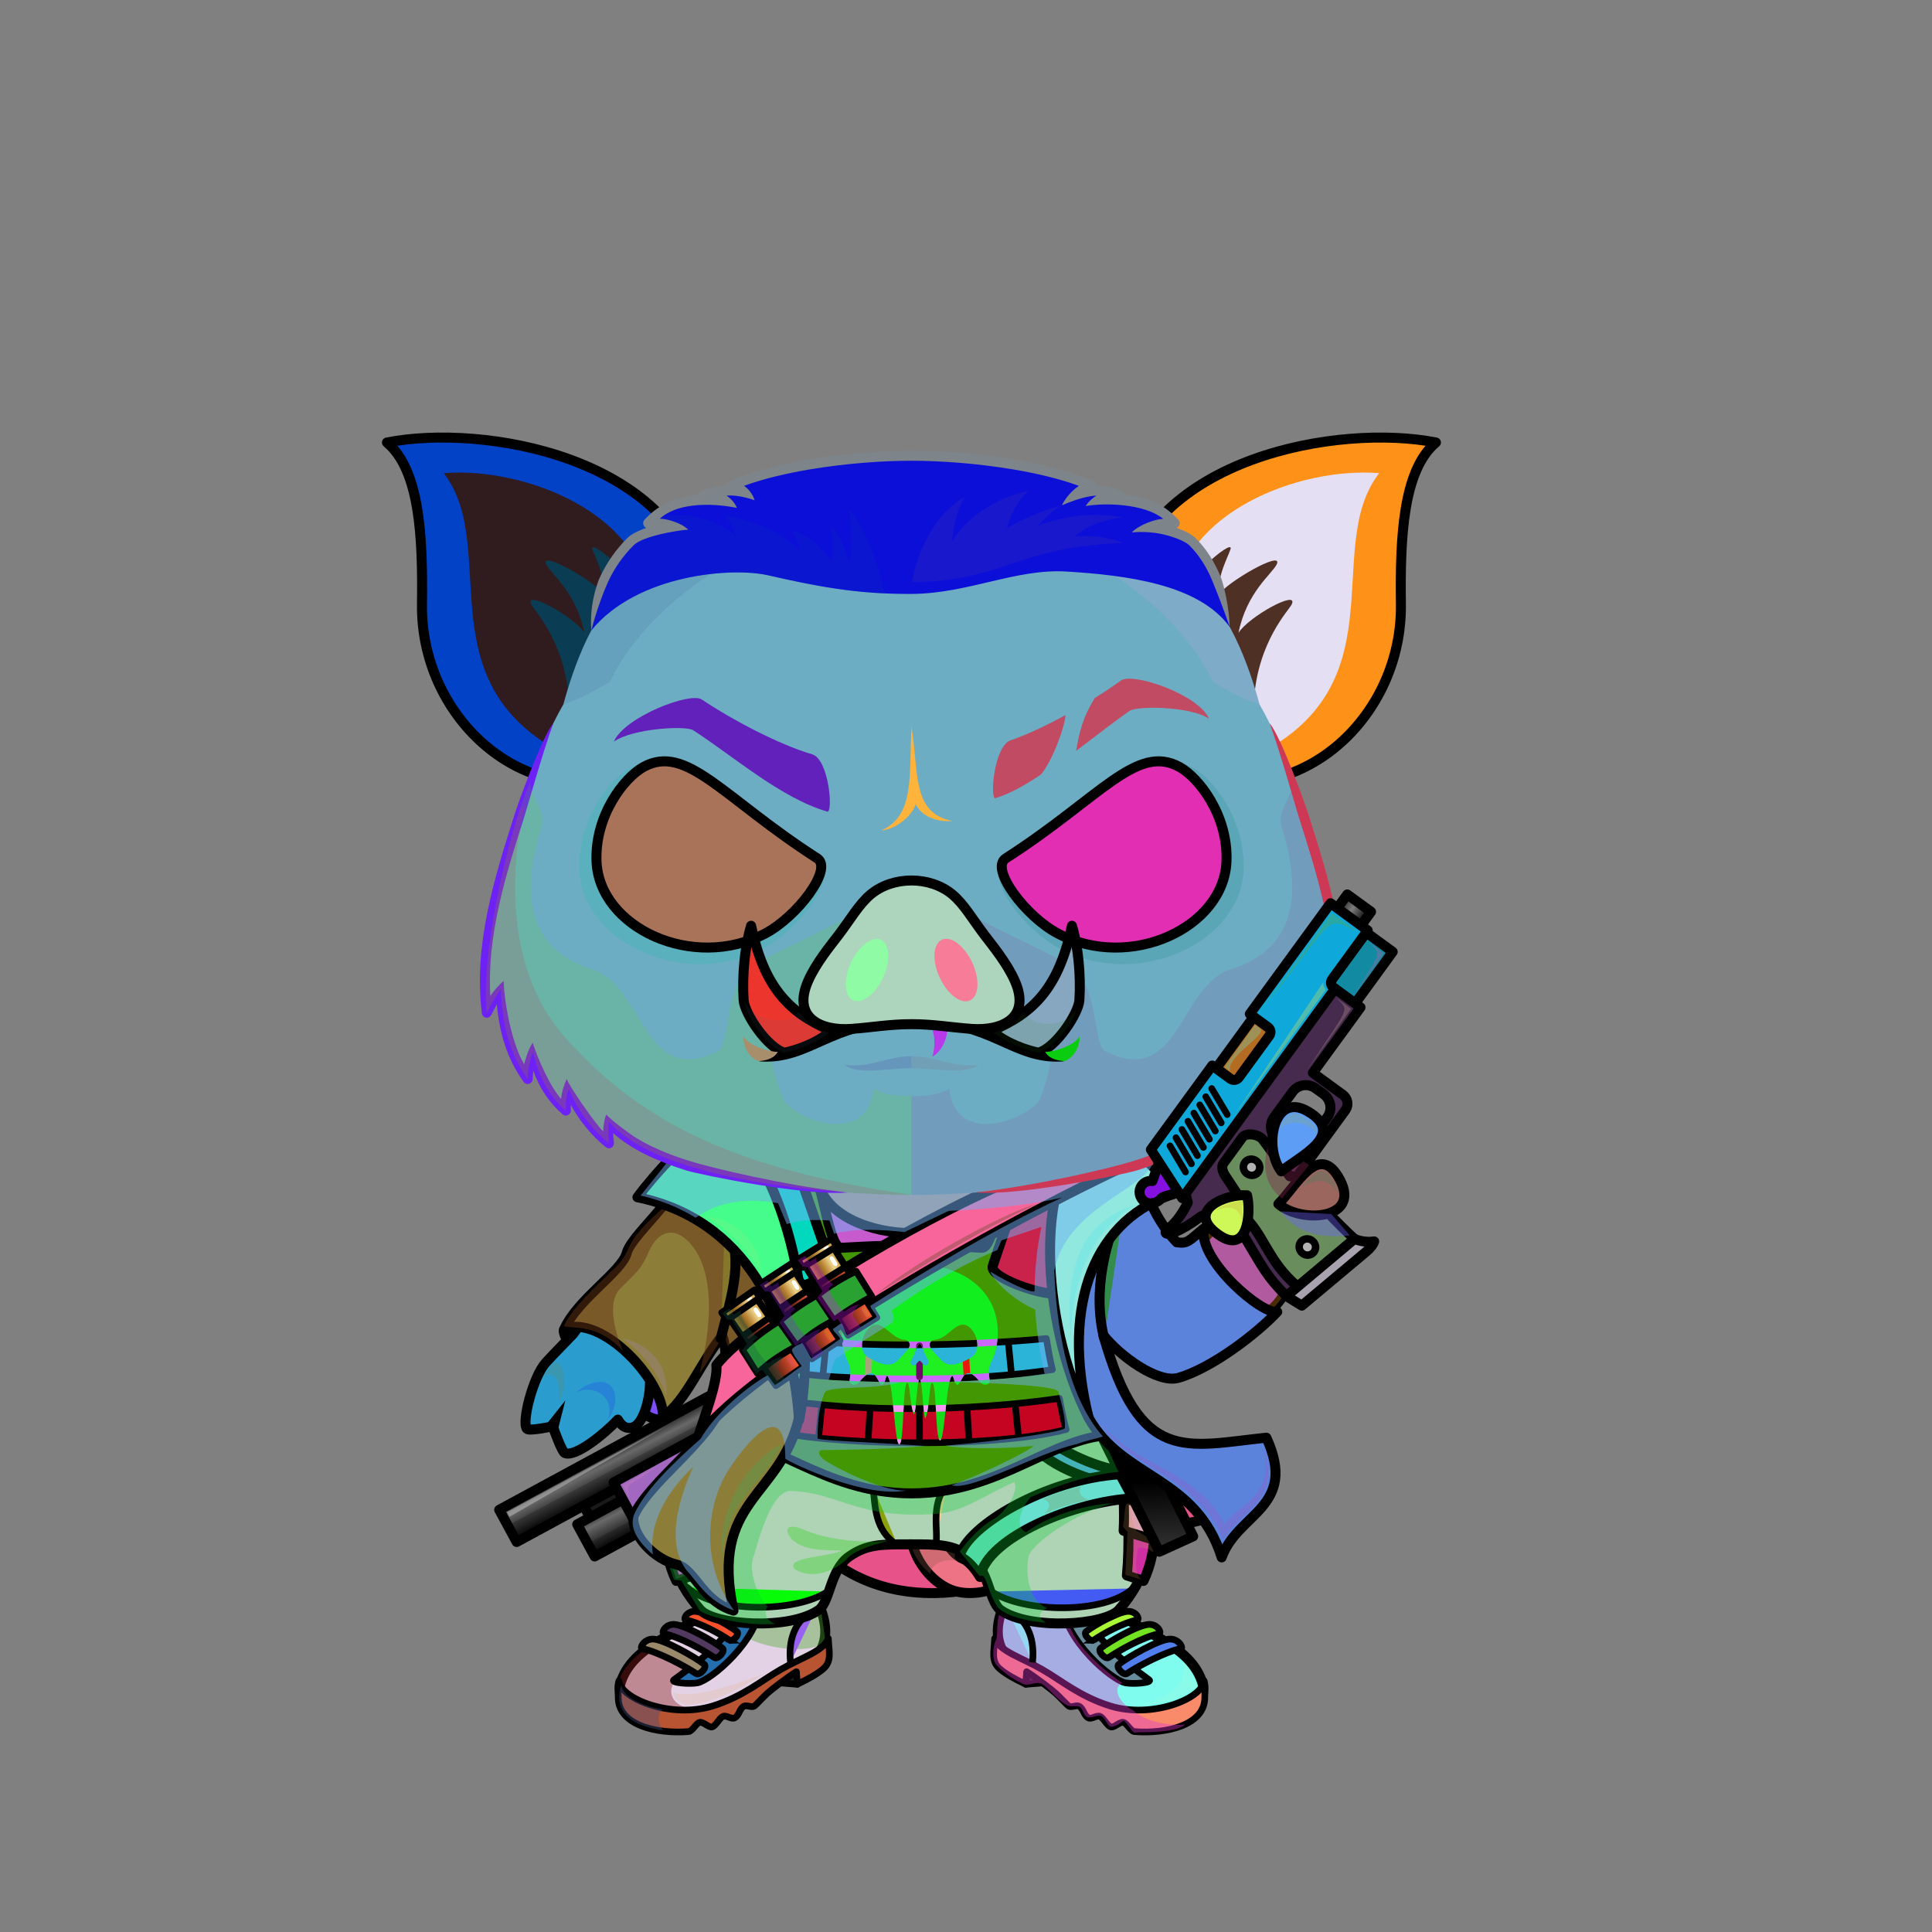 <?xml version="1.0" encoding="UTF-8"?><!DOCTYPE svg PUBLIC "-//W3C//DTD SVG 1.1//EN" "http://www.w3.org/Graphics/SVG/1.1/DTD/svg11.dtd"><!-- Creator: CorelDRAW X7 --><svg xmlns="http://www.w3.org/2000/svg" xmlns:xlink="http://www.w3.org/1999/xlink" xml:space="preserve" width="290mm" height="290mm" version="1.1" style="shape-rendering:geometricPrecision; text-rendering:geometricPrecision; image-rendering:optimizeQuality; fill-rule:evenodd; clip-rule:evenodd" viewBox="0 0 29000 29000">
 <rect x="0" y="0" width="29000" height="29000" fill="#808080" stroke="none"/>
 <defs>
  <style type="text/css">
   <![CDATA[
    .str3 {stroke:black;stroke-width:100}
    .str1 {stroke:black;stroke-width:150}
    .str5 {stroke:black;stroke-width:100;stroke-linecap:round;stroke-linejoin:round}
    .str2 {stroke:black;stroke-width:100;stroke-linecap:round;stroke-linejoin:round}
    .str4 {stroke:black;stroke-width:150;stroke-linecap:round;stroke-linejoin:round}
    .str0 {stroke:black;stroke-width:150;stroke-linecap:round;stroke-linejoin:round}
    .fil11 {fill:none}
    .fil88 {fill:none}
    .fil6 {fill:black}
    .fil0 {fill:#0D0D0D}
    .fil1 {fill:#1A1A1A}
    .fil24 {fill:#2B2724}
    .fil33 {fill:#333333}
    .fil23 {fill:#5F524B}
    .fil72 {fill:#946668}
    .fil48 {fill:#999999}
    .fil32 {fill:#B3967F}
    .fil99 {fill:#B3B3B3}
    .fil25 {fill:#B59D8F}
    .fil86 {fill:#BA7374}
    .fil61 {fill:white}
    .fil70 {fill:black;fill-rule:nonzero}
    .fil47 {fill:black;fill-opacity:0.102}
    .fil90 {fill:#FFFFCC;fill-opacity:0.102}
    .fil16 {fill:white;fill-opacity:0.102}
    .fil71 {fill:black;fill-opacity:0.149}
    .fil3 {fill:black;fill-opacity:0.2}
    .fil62 {fill:white;fill-opacity:0.2}
    .fil82 {fill:black;fill-rule:nonzero;fill-opacity:0.2}
    .fil8 {fill:black;fill-opacity:0.302}
    .fil60 {fill:#FFFFCC;fill-opacity:0.302}
    .fil81 {fill:white;fill-opacity:0.302}
    .fil87 {fill:black;fill-opacity:0.302}
    .fil10 {fill:black;fill-opacity:0.4}
    .fil41 {fill:black;fill-opacity:0.502}
    .fil30 {fill:black}
    .fil100 {fill:url(#id0)}
    .fil83 {fill:url(#id1)}
    .fil34 {fill:url(#id2)}
    .fil46 {fill:url(#id3)}
    .fil43 {fill:url(#id4)}
    .fil45 {fill:url(#id5)}
    .fil31 {fill:url(#id6)}
    .fil49 {fill:url(#id7)}
    .fil59 {fill:url(#id8)}
    .fil37 {fill:url(#id9)}
    .fil38 {fill:url(#id10)}
    .fil26 {fill:url(#id11)}
    .fil73 {fill:url(#id12)}
    .fil27 {fill:url(#id13)}
    .fil74 {fill:url(#id14)}
    .fil84 {fill:url(#id15)}
    .fil44 {fill:url(#id16)}
    .fil39 {fill:url(#id17)}
    .fil42 {fill:url(#id18)}
    .fil40 {fill:url(#id19)}
    .fil28 {fill:url(#id20)}
    .fil15 {fill:url(#id21)}
    .fil19 {fill:url(#id22)}
    .fil13 {fill:url(#id23)}
    .fil2 {fill:url(#id24)}
    .fil57 {fill:url(#id25)}
    .fil76 {fill:url(#id26)}
    .fil58 {fill:url(#id27)}
    .fil52 {fill:url(#id28)}
    .fil51 {fill:url(#id29)}
    .fil79 {fill:url(#id30)}
    .fil56 {fill:url(#id31)}
    .fil92 {fill:url(#id32)}
    .fil21 {fill:url(#id33)}
    .fil77 {fill:url(#id34)}
    .fil55 {fill:url(#id35)}
    .fil50 {fill:url(#id36)}
    .fil80 {fill:url(#id37)}
    .fil4 {fill:url(#id38)}
    .fil5 {fill:url(#id39)}
    .fil22 {fill:url(#id40)}
    .fil75 {fill:url(#id41)}
    .fil54 {fill:url(#id42)}
    .fil53 {fill:url(#id43)}
    .fil78 {fill:url(#id44)}
    .fil12 {fill:url(#id45)}
    .fil18 {fill:url(#id46)}
    .fil14 {fill:url(#id47)}
    .fil20 {fill:url(#id48)}
    .fil94 {fill:url(#id49)}
    .fil9 {fill:url(#id50)}
    .fil98 {fill:url(#id51)}
    .fil17 {fill:url(#id52)}
    .fil91 {fill:url(#id53)}
    .fil7 {fill:url(#id54)}
    .fil101 {fill:url(#id55)}
    .fil96 {fill:url(#id56)}
    .fil97 {fill:url(#id57)}
    .fil95 {fill:url(#id58)}
    .fil89 {fill:url(#id59)}
    .fil93 {fill:url(#id60)}
    .fil102 {fill:url(#id61)}
    .fil69 {fill:url(#id62)}
    .fil85 {fill:url(#id63)}
    .fil65 {fill:url(#id64)}
    .fil68 {fill:url(#id65)}
    .fil64 {fill:url(#id66)}
    .fil63 {fill:url(#id67)}
    .fil66 {fill:url(#id68)}
    .fil67 {fill:url(#id69)}
    .fil36 {fill:url(#id70);fill-opacity:0.302}
    .fil35 {fill:url(#id71);fill-opacity:0.302}
    .fil29 {fill:url(#id72)}
   ]]>
  </style>
  <linearGradient id="id0" gradientUnits="userSpaceOnUse" x1="18418.8" y1="18617.8" x2="18418.8" y2="17940.3">
   <stop offset="0" style="stop-opacity:1; stop-color:#333333"/>
   <stop offset="1" style="stop-opacity:1; stop-color:#4D4D4D"/>
  </linearGradient>
  <linearGradient id="id1" gradientUnits="userSpaceOnUse" x1="11815.8" y1="15801.4" x2="11815.8" y2="13895.7">
   <stop offset="0" style="stop-opacity:1; stop-color:#D1D1D1"/>
   <stop offset="0.4" style="stop-opacity:1; stop-color:white"/>
   <stop offset="1" style="stop-opacity:1; stop-color:white"/>
  </linearGradient>
  <linearGradient id="id2" gradientUnits="userSpaceOnUse" x1="10617.5" y1="19891.5" x2="16746.5" y2="19891.5">
   <stop offset="0" style="stop-opacity:1; stop-color:black"/>
   <stop offset="0.631" style="stop-opacity:1; stop-color:#4F4F4F"/>
   <stop offset="1" style="stop-opacity:1; stop-color:#1A1A1A"/>
  </linearGradient>
  <linearGradient id="id3" gradientUnits="userSpaceOnUse" x1="14890.8" y1="19725.9" x2="12718.1" y2="20936.9">
   <stop offset="0" style="stop-opacity:1; stop-color:white"/>
   <stop offset="0.42" style="stop-opacity:1; stop-color:#FBFBFB"/>
   <stop offset="1" style="stop-opacity:1; stop-color:#C4C4C4"/>
  </linearGradient>
  <linearGradient id="id4" gradientUnits="userSpaceOnUse" x1="18790.7" y1="20241" x2="16889.5" y2="18243.2">
   <stop offset="0" style="stop-opacity:1; stop-color:#2B2B2B"/>
   <stop offset="1" style="stop-opacity:1; stop-color:black"/>
  </linearGradient>
  <linearGradient id="id5" gradientUnits="userSpaceOnUse" x1="16563.3" y1="17058.1" x2="16853.1" y2="21202.7">
   <stop offset="0" style="stop-opacity:1; stop-color:#0F0F0F"/>
   <stop offset="0.412" style="stop-opacity:1; stop-color:#404040"/>
   <stop offset="1" style="stop-opacity:1; stop-color:black"/>
  </linearGradient>
  <linearGradient id="id6" gradientUnits="userSpaceOnUse" x1="18148.8" y1="19510.8" x2="19204" y2="18183.3">
   <stop offset="0" style="stop-opacity:1; stop-color:#B3967F"/>
   <stop offset="0.62" style="stop-opacity:1; stop-color:#DBBFA8"/>
   <stop offset="1" style="stop-opacity:1; stop-color:#DBBFA8"/>
  </linearGradient>
  <linearGradient id="id7" gradientUnits="userSpaceOnUse" x1="11078.4" y1="20584.7" x2="16536.6" y2="18382.3">
   <stop offset="0" style="stop-opacity:1; stop-color:#20241C"/>
   <stop offset="0.361" style="stop-opacity:1; stop-color:#272B23"/>
   <stop offset="0.671" style="stop-opacity:1; stop-color:#8A8777"/>
   <stop offset="1" style="stop-opacity:1; stop-color:#1E221B"/>
  </linearGradient>
  <linearGradient id="id8" gradientUnits="userSpaceOnUse" x1="11323" y1="20287.3" x2="12905.9" y2="19410.9">
   <stop offset="0" style="stop-opacity:1; stop-color:#20241C"/>
   <stop offset="0.29" style="stop-opacity:1; stop-color:#807E6E"/>
   <stop offset="0.31" style="stop-opacity:1; stop-color:#272B23"/>
   <stop offset="0.671" style="stop-opacity:1; stop-color:#8A8777"/>
   <stop offset="0.722" style="stop-opacity:1; stop-color:#232721"/>
   <stop offset="1" style="stop-opacity:1; stop-color:#807E6E"/>
  </linearGradient>
  <linearGradient id="id9" gradientUnits="userSpaceOnUse" x1="14897.9" y1="18465.2" x2="16497.5" y2="18465.2">
   <stop offset="0" style="stop-opacity:1; stop-color:#444444"/>
   <stop offset="1" style="stop-opacity:1; stop-color:black"/>
  </linearGradient>
  <linearGradient id="id10" gradientUnits="userSpaceOnUse" x1="10874.3" y1="18465.2" x2="12474" y2="18465.2">
   <stop offset="0" style="stop-opacity:1; stop-color:#363636"/>
   <stop offset="1" style="stop-opacity:1; stop-color:black"/>
  </linearGradient>
  <linearGradient id="id11" gradientUnits="userSpaceOnUse" x1="17241.2" y1="23290.6" x2="17183.9" y2="21284.8">
   <stop offset="0" style="stop-opacity:1; stop-color:#333333"/>
   <stop offset="0.522" style="stop-opacity:1; stop-color:black"/>
   <stop offset="1" style="stop-opacity:1; stop-color:black"/>
  </linearGradient>
  <linearGradient id="id12" gradientUnits="userSpaceOnUse" x1="10132.4" y1="12247.8" x2="11538.4" y2="10412.7">
   <stop offset="0" style="stop-opacity:1; stop-color:black"/>
   <stop offset="1" style="stop-opacity:1; stop-color:#69583F"/>
  </linearGradient>
  <linearGradient id="id13" gradientUnits="userSpaceOnUse" x1="14552.8" y1="23201.5" x2="16861.9" y2="22599.2">
   <stop offset="0" style="stop-opacity:1; stop-color:#0F0F0F"/>
   <stop offset="0.549" style="stop-opacity:1; stop-color:#404040"/>
   <stop offset="1" style="stop-opacity:1; stop-color:black"/>
  </linearGradient>
  <linearGradient id="id14" gradientUnits="userSpaceOnUse" xlink:href="#id12" x1="15855.7" y1="12039" x2="17197.5" y2="10130.6">
  </linearGradient>
  <linearGradient id="id15" gradientUnits="userSpaceOnUse" xlink:href="#id1" x1="15548.2" y1="15801.4" x2="15548.2" y2="13895.7">
  </linearGradient>
  <linearGradient id="id16" gradientUnits="userSpaceOnUse" xlink:href="#id5" x1="10138.5" y1="17149.3" x2="11512.7" y2="20925">
  </linearGradient>
  <linearGradient id="id17" gradientUnits="userSpaceOnUse" x1="9366.7" y1="22956.3" x2="12151.3" y2="19529.1">
   <stop offset="0" style="stop-opacity:1; stop-color:#0F0F0F"/>
   <stop offset="0.459" style="stop-opacity:1; stop-color:#404040"/>
   <stop offset="1" style="stop-opacity:1; stop-color:black"/>
  </linearGradient>
  <linearGradient id="id18" gradientUnits="userSpaceOnUse" x1="18824" y1="22489.8" x2="16242.5" y2="18531.4">
   <stop offset="0" style="stop-opacity:1; stop-color:#3B3B3B"/>
   <stop offset="1" style="stop-opacity:1; stop-color:black"/>
  </linearGradient>
  <linearGradient id="id19" gradientUnits="userSpaceOnUse" xlink:href="#id13" x1="8689.09" y1="18622.8" x2="10858.6" y2="20576.2">
  </linearGradient>
  <linearGradient id="id20" gradientUnits="userSpaceOnUse" xlink:href="#id6" x1="8226.48" y1="21631.9" x2="9456.88" y2="20084">
  </linearGradient>
  <linearGradient id="id21" gradientUnits="userSpaceOnUse" x1="10389.1" y1="24560.5" x2="10963.3" y2="24251">
   <stop offset="0" style="stop-opacity:1; stop-color:#1A1A1A"/>
   <stop offset="1" style="stop-opacity:1; stop-color:#3B3A3A"/>
  </linearGradient>
  <linearGradient id="id22" gradientUnits="userSpaceOnUse" xlink:href="#id21" x1="16959.8" y1="24885.5" x2="16959.8" y2="24382.9">
  </linearGradient>
  <linearGradient id="id23" gradientUnits="userSpaceOnUse" xlink:href="#id21" x1="10076.7" y1="24810.8" x2="10731.7" y2="24457.6">
  </linearGradient>
  <linearGradient id="id24" gradientUnits="userSpaceOnUse" x1="9185.93" y1="21717.3" x2="9458.57" y2="22249.5">
   <stop offset="0" style="stop-opacity:1; stop-color:#1A1A1A"/>
   <stop offset="0.329" style="stop-opacity:1; stop-color:dimgray"/>
   <stop offset="1" style="stop-opacity:1; stop-color:black"/>
  </linearGradient>
  <linearGradient id="id25" gradientUnits="userSpaceOnUse" x1="12151.6" y1="19100" x2="12572.9" y2="18829.4">
   <stop offset="0" style="stop-opacity:1; stop-color:#CC9933"/>
   <stop offset="0.259" style="stop-opacity:1; stop-color:#805A1A"/>
   <stop offset="0.459" style="stop-opacity:1; stop-color:#BB8636"/>
   <stop offset="0.702" style="stop-opacity:1; stop-color:#EBD38A"/>
   <stop offset="1" style="stop-opacity:1; stop-color:#C49035"/>
  </linearGradient>
  <linearGradient id="id26" gradientUnits="userSpaceOnUse" x1="9320.99" y1="12681" x2="12055.3" y2="12681">
   <stop offset="0" style="stop-opacity:1; stop-color:#67ACBF"/>
   <stop offset="0.502" style="stop-opacity:1; stop-color:#D3EAF0"/>
   <stop offset="1" style="stop-opacity:1; stop-color:#67ACBF"/>
  </linearGradient>
  <linearGradient id="id27" gradientUnits="userSpaceOnUse" xlink:href="#id25" x1="12047.8" y1="18989.6" x2="12483.4" y2="18627.2">
  </linearGradient>
  <linearGradient id="id28" gradientUnits="userSpaceOnUse" xlink:href="#id25" x1="10898.9" y1="19780.7" x2="11340.7" y2="19397">
  </linearGradient>
  <linearGradient id="id29" gradientUnits="userSpaceOnUse" xlink:href="#id25" x1="11016.4" y1="19887.8" x2="11431.9" y2="19592.7">
  </linearGradient>
  <linearGradient id="id30" gradientUnits="userSpaceOnUse" xlink:href="#id26" x1="15308.6" y1="12681" x2="18042.9" y2="12681">
  </linearGradient>
  <linearGradient id="id31" gradientUnits="userSpaceOnUse" x1="12364.3" y1="19462.7" x2="12831.5" y2="19229">
   <stop offset="0" style="stop-opacity:1; stop-color:#140601"/>
   <stop offset="1" style="stop-opacity:1; stop-color:#FA5A35"/>
  </linearGradient>
  <linearGradient id="id32" gradientUnits="userSpaceOnUse" x1="20096.6" y1="13602.4" x2="20456" y2="13852.6">
   <stop offset="0" style="stop-opacity:1; stop-color:#242424"/>
   <stop offset="0.431" style="stop-opacity:1; stop-color:#7D7D7D"/>
   <stop offset="1" style="stop-opacity:1; stop-color:black"/>
  </linearGradient>
  <linearGradient id="id33" gradientUnits="userSpaceOnUse" xlink:href="#id21" x1="16687.8" y1="24624.8" x2="16687.8" y2="24186.7">
  </linearGradient>
  <linearGradient id="id34" gradientUnits="userSpaceOnUse" x1="10832" y1="11567" x2="10832" y2="13535.1">
   <stop offset="0" style="stop-opacity:1; stop-color:black"/>
   <stop offset="1" style="stop-opacity:1; stop-color:#1B6073"/>
  </linearGradient>
  <linearGradient id="id35" gradientUnits="userSpaceOnUse" xlink:href="#id25" x1="11470.1" y1="19360" x2="11903.1" y2="18991">
  </linearGradient>
  <linearGradient id="id36" gradientUnits="userSpaceOnUse" xlink:href="#id31" x1="11257.6" y1="20238.3" x2="11699.4" y2="19980">
  </linearGradient>
  <linearGradient id="id37" gradientUnits="userSpaceOnUse" xlink:href="#id34" x1="16531.9" y1="11567" x2="16531.9" y2="13535.1">
  </linearGradient>
  <linearGradient id="id38" gradientUnits="userSpaceOnUse" xlink:href="#id24" x1="10357" y1="21934.7" x2="10629.7" y2="22467">
  </linearGradient>
  <linearGradient id="id39" gradientUnits="userSpaceOnUse" x1="11447.5" y1="21922.6" x2="10069.4" y2="21945.5">
   <stop offset="0" style="stop-opacity:1; stop-color:#0F0800"/>
   <stop offset="0.671" style="stop-opacity:1; stop-color:#150E03"/>
   <stop offset="1" style="stop-opacity:1; stop-color:#694636"/>
  </linearGradient>
  <linearGradient id="id40" gradientUnits="userSpaceOnUse" x1="10038.7" y1="22888.2" x2="17253.2" y2="22888.2">
   <stop offset="0" style="stop-opacity:1; stop-color:#0F0D0B"/>
   <stop offset="0.38" style="stop-opacity:1; stop-color:#4D4642"/>
   <stop offset="0.569" style="stop-opacity:1; stop-color:#2B2521"/>
   <stop offset="1" style="stop-opacity:1; stop-color:#695B53"/>
  </linearGradient>
  <linearGradient id="id41" gradientUnits="userSpaceOnUse" x1="10629.5" y1="14205" x2="10629.5" y2="11429.7">
   <stop offset="0" style="stop-opacity:1; stop-color:#67ACBF"/>
   <stop offset="1" style="stop-opacity:1; stop-color:black"/>
  </linearGradient>
  <linearGradient id="id42" gradientUnits="userSpaceOnUse" xlink:href="#id25" x1="11578.3" y1="19471.3" x2="11996.8" y2="19186.9">
  </linearGradient>
  <linearGradient id="id43" gradientUnits="userSpaceOnUse" xlink:href="#id31" x1="11813.1" y1="19823.9" x2="12254.2" y2="19583.3">
  </linearGradient>
  <linearGradient id="id44" gradientUnits="userSpaceOnUse" xlink:href="#id41" x1="16734.3" y1="14205" x2="16734.3" y2="11429.7">
  </linearGradient>
  <linearGradient id="id45" gradientUnits="userSpaceOnUse" x1="9277.4" y1="25296" x2="12449" y2="25296">
   <stop offset="0" style="stop-opacity:1; stop-color:#1A1A1A"/>
   <stop offset="1" style="stop-opacity:1; stop-color:#292828"/>
  </linearGradient>
  <linearGradient id="id46" gradientUnits="userSpaceOnUse" xlink:href="#id45" x1="18086.6" y1="25296" x2="14915" y2="25296">
  </linearGradient>
  <linearGradient id="id47" gradientUnits="userSpaceOnUse" xlink:href="#id21" x1="9758.8" y1="25051.1" x2="10449.9" y2="24678.5">
  </linearGradient>
  <linearGradient id="id48" gradientUnits="userSpaceOnUse" xlink:href="#id21" x1="17259.6" y1="25127" x2="17259.6" y2="24602.6">
  </linearGradient>
  <linearGradient id="id49" gradientUnits="userSpaceOnUse" x1="20142.8" y1="14886.5" x2="20741" y2="14172.2">
   <stop offset="0" style="stop-opacity:1; stop-color:#1C1C1C"/>
   <stop offset="1" style="stop-opacity:1; stop-color:#5C5C5C"/>
  </linearGradient>
  <linearGradient id="id50" gradientUnits="userSpaceOnUse" x1="9294.25" y1="24982.2" x2="12396.8" y2="25016.3">
   <stop offset="0" style="stop-opacity:1; stop-color:#1C1B1B"/>
   <stop offset="1" style="stop-opacity:1; stop-color:#454242"/>
  </linearGradient>
  <linearGradient id="id51" gradientUnits="userSpaceOnUse" xlink:href="#id49" x1="19645.1" y1="19680" x2="20290.8" y2="18514.4">
  </linearGradient>
  <linearGradient id="id52" gradientUnits="userSpaceOnUse" xlink:href="#id50" x1="14976.5" y1="24999.2" x2="18060.5" y2="24999.2">
  </linearGradient>
  <linearGradient id="id53" gradientUnits="userSpaceOnUse" xlink:href="#id49" x1="17281.5" y1="17959.2" x2="17604.5" y2="17504.7">
  </linearGradient>
  <linearGradient id="id54" gradientUnits="userSpaceOnUse" x1="13659.8" y1="23092.6" x2="15508.1" y2="22677.2">
   <stop offset="0" style="stop-opacity:1; stop-color:#735A46"/>
   <stop offset="1" style="stop-opacity:1; stop-color:#B3967F"/>
  </linearGradient>
  <linearGradient id="id55" gradientUnits="userSpaceOnUse" xlink:href="#id0" x1="19830.8" y1="17488.3" x2="19538.6" y2="18231.5">
  </linearGradient>
  <linearGradient id="id56" gradientUnits="userSpaceOnUse" x1="19452.8" y1="18928.2" x2="19224.9" y2="17411.8">
   <stop offset="0" style="stop-opacity:1; stop-color:#E6CBB8"/>
   <stop offset="1" style="stop-opacity:1; stop-color:#FCF7F4"/>
  </linearGradient>
  <linearGradient id="id57" gradientUnits="userSpaceOnUse" xlink:href="#id49" x1="17295.6" y1="17392.3" x2="20510" y2="14150.7">
  </linearGradient>
  <linearGradient id="id58" gradientUnits="userSpaceOnUse" xlink:href="#id49" x1="17772.4" y1="18041.6" x2="20145" y2="16060.8">
  </linearGradient>
  <linearGradient id="id59" gradientUnits="userSpaceOnUse" xlink:href="#id12" x1="13666.9" y1="9460.92" x2="13666.9" y2="6840.56">
  </linearGradient>
  <linearGradient id="id60" gradientUnits="userSpaceOnUse" x1="18514.2" y1="15656.8" x2="18891.3" y2="15875">
   <stop offset="0" style="stop-opacity:1; stop-color:#949494"/>
   <stop offset="0.271" style="stop-opacity:1; stop-color:#7D7D7D"/>
   <stop offset="1" style="stop-opacity:1; stop-color:black"/>
  </linearGradient>
  <linearGradient id="id61" gradientUnits="userSpaceOnUse" xlink:href="#id0" x1="19835.5" y1="16949.1" x2="19122.2" y2="17251.3">
  </linearGradient>
  <linearGradient id="id62" gradientUnits="userSpaceOnUse" x1="13681" y1="17937" x2="13681" y2="7493">
   <stop offset="0" style="stop-opacity:1; stop-color:#B3967F"/>
   <stop offset="0.388" style="stop-opacity:1; stop-color:#DBBFA8"/>
   <stop offset="1" style="stop-opacity:1; stop-color:#EDE4DC"/>
  </linearGradient>
  <linearGradient id="id63" gradientUnits="userSpaceOnUse" x1="13682" y1="13216.6" x2="13682" y2="15447.7">
   <stop offset="0" style="stop-opacity:1; stop-color:#D6BEB8"/>
   <stop offset="1" style="stop-opacity:1; stop-color:#B8968D"/>
  </linearGradient>
  <linearGradient id="id64" gradientUnits="userSpaceOnUse" x1="8063.04" y1="9064.04" x2="9747.02" y2="9671.82">
   <stop offset="0" style="stop-opacity:1; stop-color:#DB8885"/>
   <stop offset="1" style="stop-opacity:1; stop-color:#AF5960"/>
  </linearGradient>
  <linearGradient id="id65" gradientUnits="userSpaceOnUse" xlink:href="#id64" x1="19299" y1="9064.04" x2="17615" y2="9671.82">
  </linearGradient>
  <linearGradient id="id66" gradientUnits="userSpaceOnUse" x1="7012.3" y1="7967.21" x2="9572.6" y2="10672.7">
   <stop offset="0" style="stop-opacity:1; stop-color:#E0D5D5"/>
   <stop offset="0.522" style="stop-opacity:1; stop-color:#CFA9A9"/>
   <stop offset="1" style="stop-opacity:1; stop-color:#BD7D7D"/>
  </linearGradient>
  <linearGradient id="id67" gradientUnits="userSpaceOnUse" x1="9422.34" y1="11358.8" x2="6927.28" y2="6955.38">
   <stop offset="0" style="stop-opacity:1; stop-color:#B3967F"/>
   <stop offset="1" style="stop-opacity:1; stop-color:#735A46"/>
  </linearGradient>
  <linearGradient id="id68" gradientUnits="userSpaceOnUse" xlink:href="#id67" x1="19327.7" y1="11654" x2="19046.7" y2="6660.22">
  </linearGradient>
  <linearGradient id="id69" gradientUnits="userSpaceOnUse" xlink:href="#id66" x1="20349.7" y1="7967.21" x2="17789.4" y2="10672.7">
  </linearGradient>
  <linearGradient id="id70" gradientUnits="userSpaceOnUse" x1="11675.9" y1="21323.6" x2="16002.6" y2="21323.6">
   <stop offset="0" style="stop-opacity:1; stop-color:#4F4F4F"/>
   <stop offset="0.651" style="stop-opacity:1; stop-color:#C2C2C2"/>
   <stop offset="1" style="stop-opacity:1; stop-color:#636363"/>
  </linearGradient>
  <linearGradient id="id71" gradientUnits="userSpaceOnUse" xlink:href="#id70" x1="11881.5" y1="20404.8" x2="15797" y2="20404.8">
  </linearGradient>
  <linearGradient id="id72" gradientUnits="userSpaceOnUse" xlink:href="#id0" x1="8831.04" y1="21845.2" x2="8831.04" y2="20349.8">
  </linearGradient>
 </defs>
 <g id="BodyBack">
  <animateTransform type="translate" values="0;0 200;0;0 200;0;0 200;0;0 200;0" dur="10" repeatCount="indefinite" additive="sum" attributeName="transform"/>
  <path class="fil0 str0" d="M18804 22106c-336,1160 -1860,545 -2801,1176 -940,630 -2691,1089 -3842,-146 970,-1599 2809,-1528 4446,-1774 0,0 923,718 2197,744z" style="fill:#e75389"/>
  <rect class="fil1 str0" transform="matrix(0.879 -0.477 0.6 1.107 8679.94 22452)" width="667" height="373"/>
  <polygon class="fil2 str0" points="7493,22663 10890,20821 11152,21303 7755,23146 "/>
  <polygon class="fil3" points="10981,21396 7755,23146 7620,22897 10943,21138 "/>
  <polygon class="fil4 str0" points="8664,22881 12061,21038 12323,21521 8926,23363 "/>
  <polygon class="fil3" points="9944,22811 8926,23363 8820,23169 9841,22631 "/>
  <path class="fil5 str0" d="M9210 22253l2620 -1421 477 879 -2383 1292c-130,71 -295,22 -366,-108l-348 -642z" style="fill:#a267c1"/>
  <path class="fil6 str0" d="M9935 21285c-180,203 -1535,-1089 -1471,-1323 244,-222 589,-473 1159,80 569,553 453,970 312,1243z" style="fill:#7f4dfb"/>
 </g>
 <g id="Tail">
  <animateTransform type="translate" values="0;0 200;0;0 200;0;0 200;0;0 200;0" dur="10" repeatCount="indefinite" additive="sum" attributeName="transform"/>
  <path class="fil7 str1" d="M14995 22468c-155,3 -331,-27 -484,45 -589,277 -305,933 130,925 58,-1 114,-21 163,-60 124,-103 191,-200 219,-284 26,-77 18,-133 -2,-161 -77,-104 -55,-251 49,-328 105,-77 252,-55 329,49 97,132 151,347 70,588 -53,159 -165,332 -366,497 -217,180 -625,229 -875,104 -119,-59 -229,-146 -321,-258 -434,-525 -284,-1272 343,-1566 215,-101 507,-157 722,-162 569,34 695,597 23,611z" style="fill:#ed7385"/>
  <path class="fil8" d="M14511 22513c-493,232 -294,806 13,957 -355,-136 -554,22 -559,156 -419,-357 -367,-817 -203,-1142 144,-3 1189,-177 749,29z" style="fill:#905b4a"/>
 </g>
 <g id="Boots">
  <g id="_2334092698448">
   <polygon class="fil1 str2" points="11557,25249 11968,25282 12035,24966 "/>
   <path class="fil9 str0" d="M12314 24138c-244,95 -1364,119 -1705,8 -265,360 -1136,497 -1305,1156 -26,658 546,598 1098,495 283,-52 258,-111 436,-170 471,-156 947,-589 1161,-559 567,-299 359,-806 315,-930z" style="fill:#e3d1e5"/>
   <path class="fil10" d="M12312 24129c-189,308 -1127,264 -1438,137 244,531 1437,599 1514,343 -12,-39 -61,-469 -76,-480z" style="fill:#4eaa31"/>
   <path class="fil10" d="M9999 24613c-368,116 -651,382 -728,673 276,357 862,421 1180,367 -383,0 -553,-345 -122,-581 114,-62 -190,-295 -330,-459z" style="fill:#8a201c"/>
   <path class="fil11 str2" d="M11419 24068c-38,560 -746,1152 -949,1192 -115,22 -414,0 -354,-46 244,-188 977,-648 1012,-1264 87,79 204,40 291,118z" style="fill:#246eae"/>
   <path class="fil12 str2" d="M10696 25608c455,-140 746,-390 1021,-547 325,-187 635,-270 717,-467 6,184 57,335 -70,450 -83,75 -235,162 -396,236 -3,-56 -12,-141 -14,-187 -136,84 -374,268 -435,323 -60,53 -172,178 -200,195 -36,22 -117,-22 -153,0 -70,40 -68,140 -141,176 -48,23 -120,-44 -170,-24 -60,24 -104,141 -167,159 -47,13 -130,-78 -184,-69 -55,10 -109,134 -169,139 -478,38 -1064,-97 -1055,-521 1,-54 -12,-179 10,-242 32,279 793,569 1406,379z" style="fill:#b85431"/>
   <path class="fil10" d="M9954 25971c-416,-50 -771,-247 -627,-678 19,165 280,312 617,365 -89,104 -69,208 10,313z" style="fill:#455181"/>
   <path class="fil13 str3" d="M10722 24880c-158,-106 -513,-310 -764,-359 -26,-44 48,-143 161,-138 159,7 588,250 723,356 55,43 -68,175 -120,141z" style="fill:#51395f"/>
   <path class="fil11 str3" d="M11866 24953c-34,-300 39,-636 385,-805" style="fill:#9961ef"/>
   <path class="fil14 str3" d="M10449 25121c-158,-105 -570,-328 -821,-378 -13,-40 55,-139 170,-140 159,-2 636,271 771,377 55,43 -69,176 -120,141z" style="fill:#9b896b"/>
   <path class="fil15 str3" d="M10949 24620c-146,-98 -433,-260 -664,-306 -24,-41 44,-132 148,-127 147,6 502,204 627,302 51,40 -63,162 -111,131z" style="fill:#f9512c"/>
   <path class="fil16" d="M10106 25406c0,86 93,160 202,187 380,-13 854,-273 1174,-478 -387,155 -1079,395 -1376,291z" style="fill:#df8f08"/>
   
  </g>
  <g id="_2334092694512">
   <polygon class="fil1 str2" points="15807,25249 15396,25282 15329,24966 "/>
   <path class="fil17 str0" d="M15050 24138c244,95 1364,119 1705,8 265,360 1136,497 1305,1156 26,658 -546,598 -1098,495 -283,-52 -258,-111 -436,-170 -471,-156 -947,-589 -1161,-559 -567,-299 -359,-806 -315,-930z" style="fill:#80fcef"/>
   <path class="fil11 str2" d="M15945 24068c38,560 746,1152 949,1192 115,22 414,0 354,-46 -244,-188 -977,-648 -1012,-1264 -87,79 -204,40 -291,118z" style="fill:#698c9c"/>
   <path class="fil18 str2" d="M16668 25608c-455,-140 -746,-390 -1021,-547 -325,-187 -635,-270 -717,-467 -6,184 -57,335 70,450 83,75 235,162 396,236 3,-56 12,-141 14,-187 136,84 374,268 435,323 60,53 173,178 200,195 36,22 117,-22 153,0 70,40 68,140 141,176 48,23 120,-44 170,-24 60,24 104,141 167,159 47,13 130,-78 184,-69 55,10 109,134 169,139 478,38 1064,-97 1055,-521 -1,-54 12,-179 -10,-242 -32,279 -793,569 -1406,379z" style="fill:#f98b6a"/>
   <path class="fil10" d="M15052 24129c214,179 823,281 983,204 65,348 562,769 812,927 -191,102 26,355 156,409 214,202 635,239 788,214 -152,146 -743,111 -752,123 -26,32 -151,-206 -185,-173 -52,52 -114,77 -165,86 -73,12 -104,-173 -186,-167 -58,4 -117,33 -173,24 -69,-11 -69,-142 -140,-162 -47,-13 -111,8 -157,-11 -132,-52 -285,-255 -383,-320 -88,-59 -199,33 -286,-5 -246,-109 -414,-277 -428,-322 -35,-44 -41,-228 15,-341 35,-72 -14,-351 101,-486z" style="fill:#de39cf"/>
   <path class="fil19 str3" d="M16642 24880c158,-106 513,-310 764,-359 26,-44 -48,-143 -161,-138 -159,7 -588,250 -723,356 -55,43 68,175 120,141z" style="fill:#73e222"/>
   <path class="fil11 str3" d="M15498 24953c34,-300 -39,-636 -385,-805" style="fill:#93d7f2"/>
   <path class="fil20 str3" d="M16915 25121c158,-105 570,-328 821,-378 13,-40 -55,-139 -170,-140 -159,-2 -636,271 -771,377 -55,43 69,176 120,141z" style="fill:#507fed"/>
   <path class="fil21 str3" d="M16415 24620c146,-98 433,-260 664,-306 24,-41 -44,-132 -148,-127 -147,6 -502,204 -627,302 -51,40 63,162 111,131z" style="fill:#aaf736"/>
   <path class="fil16" d="M17732 24932c118,100 191,238 235,377 -248,200 -555,285 -888,287 363,-63 822,-291 653,-664z" style="fill:#eaf8b0"/>
  </g>
 </g>
 <g id="Trousers">
  <animateTransform type="translate" values="0;0 100;0;0 100;0;0 100;0;0 100;0" dur="10" repeatCount="indefinite" additive="sum" attributeName="transform"/>
  <path class="fil22" d="M13654 23181c-433,0 -642,-2 -908,183 -282,195 -285,668 -452,800 -448,314 -1575,229 -1780,1 -201,-224 -349,-485 -436,-776 -67,-224 -68,-606 153,-1038 60,-273 821,-347 1030,-614 996,0 1397,-96 2393,-96 598,0 1224,-15 1845,-28 412,-8 766,-206 1163,-206 80,125 304,556 394,830 162,337 240,928 173,1152 -87,291 -235,552 -435,776 -206,228 -1332,313 -1780,-1 -168,-132 -171,-605 -452,-800 -266,-185 -476,-183 -908,-183z" style="fill:#0b7e29"/>
  <path class="fil11 str0" d="M13654 23181c-433,0 -642,-2 -908,183 -282,195 -285,668 -452,800 -448,314 -1575,229 -1780,1 -201,-224 -349,-485 -436,-776 -67,-224 -68,-606 153,-1038 60,-273 801,-347 1011,-614 995,0 1416,-96 2412,-96 635,0 1302,-17 1960,-30 373,-7 706,-201 1066,-201 80,124 286,553 376,827 162,337 240,928 173,1152 -87,291 -235,552 -435,776 -206,228 -1332,313 -1780,-1 -168,-132 -171,-605 -452,-800 -266,-185 -476,-183 -908,-183z" style="fill:#aed4b5"/>
  <path class="fil11 str2" d="M10279 22132c373,-9 702,-191 944,-420 58,54 90,121 147,176 -272,270 -696,462 -1145,470" style="fill:#973281"/>
  <path class="fil11 str3" d="M13102 22311c39,307 21,658 371,884" style="fill:#8ba10b"/>
  <path class="fil11 str2" d="M10314 23826c424,391 1629,385 2109,64" style="fill:#07fc08"/>
  <path class="fil8" d="M13341 23126c-409,42 -932,-16 -1273,-164 -233,-100 -301,-22 -214,103 144,206 499,209 781,208 -143,92 -806,93 -722,259 33,66 402,227 788,-120 86,-110 295,-198 640,-286z" style="fill:#1cd002"/>
  <path class="fil11 str0" d="M16991 22098c-373,-9 -1020,-265 -1295,-531 -58,55 -90,122 -148,177 315,333 1049,573 1498,580" style="fill:#5da8f4"/>
  <path class="fil11 str3" d="M14205 22311c-245,265 -113,689 -159,873" style="fill:#ffca96"/>
  <path class="fil11 str2" d="M17005 23843c-425,391 -1641,368 -2121,47" style="fill:#445bf3"/>
  <path class="fil23 str4" d="M16936 22912c6,246 2,491 -21,736l249 82c113,-235 162,-487 164,-752l-392 -66z" style="fill:#d02fa3"/>
  <path class="fil23 str4" d="M16869 22523c157,-17 284,-12 419,-14 89,197 122,436 118,630 -186,-55 -355,-107 -540,-162 9,-151 5,-304 3,-454z" style="fill:#dea3b0"/>
  <path class="fil24 str4" d="M10380 22912c-7,246 -2,491 20,736l-249 82c-112,-235 -162,-487 -164,-752l393 -66z" style="fill:#e939eb"/>
  <path class="fil25 str4" d="M10446 22523c-157,-17 -283,-12 -418,-14 -90,197 -123,436 -118,630 185,-55 354,-107 540,-162 -10,-151 -5,-304 -4,-454z" style="fill:#3e8fce"/>
  <path class="fil3" d="M9986 22604c94,14 289,36 302,67 38,93 41,345 72,530 -48,11 -96,22 -144,33 -58,38 -14,326 73,418 -36,1 -105,46 -141,47 -60,-185 -121,-370 -181,-555 -25,-34 -50,-69 -75,-103 32,-146 63,-291 94,-437z" style="fill:#bf94b9"/>
  <path class="fil3" d="M16964 22520c9,176 27,376 104,465 89,41 166,109 255,151 -5,55 -9,110 -14,164 -56,-56 -220,-101 -231,-43 -20,114 -64,371 57,454 -81,-24 -162,-48 -243,-72 11,-215 22,-429 33,-644 -23,-27 -47,-53 -70,-80 37,-131 6,-384 109,-395z" style="fill:#d19855"/>
  <polygon class="fil26 str0" points="16515,21514 17023,21283 17910,23061 17402,23292 "/>
  <path class="fil27 str0" d="M14405 23358c114,-457 1302,-1160 2406,-1229 82,145 116,218 199,362 -863,42 -2197,582 -2299,1180 -78,-129 -170,-237 -306,-313z" style="fill:#68e0cf"/>
  <path class="fil8" d="M15228 22247c-390,159 -750,446 -1170,476 -1194,87 -1452,-315 -2179,-343 -292,-12 -465,642 -579,1025 -63,210 99,601 223,711 -71,88 -15,209 108,259 -384,37 -954,-87 -1122,-193 -94,-152 -188,-304 -283,-456 -36,-4 -72,-9 -109,-13 -87,-225 -147,-455 -154,-694 536,-499 1071,-999 1607,-1498 774,236 1547,471 2321,707 499,-171 998,-343 1498,-514 379,-62 759,-124 1139,-186 87,188 174,377 260,565 -462,47 -893,199 -1316,379 -169,186 -238,462 -70,528 363,-273 945,-417 1295,-437 -617,176 -1209,623 -1252,788 -44,169 -52,653 272,786 -136,67 -138,140 -20,219 -191,-8 -583,-81 -714,-224 -167,-226 -173,-547 -275,-472 -118,-137 -185,-234 -303,-371 149,-191 293,-362 512,-488 156,-89 376,-387 311,-554z" style="fill:#0cce33"/>
  <path class="fil62" d="M15670 22725c120,-108 95,-208 -27,-222 177,-81 380,-150 586,-191 -60,97 3,172 120,198 -237,49 -481,127 -679,215z" style="fill:#886c13"/>
 </g>
 <g id="Paws">
  <animateTransform type="translate" values="0;0 200;0;0 200;0;0 200;0;0 200;0" dur="10" repeatCount="indefinite" additive="sum" attributeName="transform"/>
  <path class="fil28" d="M8678 19871c-155,269 -247,281 -434,498 -211,244 -446,948 -341,1067 34,39 388,8 388,8 16,58 146,373 189,392 161,73 598,-324 814,-554 63,111 195,178 216,147 79,-27 146,-195 211,-374 34,-92 45,-318 85,-348 -138,-387 -621,-775 -1128,-836z" style="fill:#4e7ad6"/>
  <path class="fil3" d="M9712 20518c-31,24 -62,48 -92,70 -4,3 -39,31 -43,34 -14,14 -27,28 -39,43 -79,93 -97,228 -104,283 -2,13 -3,21 -4,24 2,92 166,169 226,208 0,-8 68,-223 117,-364 -1,-31 -3,-54 7,-90 9,-6 18,-13 26,-19 -22,-64 -54,-127 -94,-189z" style="fill:#45d51c"/>
  <path class="fil29" d="M8254 20358c401,-76 337,407 242,635 239,-309 538,-414 692,-297 104,79 113,131 203,226 99,104 339,-108 394,-184 18,147 -140,645 -275,691 -21,31 -153,-36 -216,-147 -216,230 -653,627 -814,554 -43,-19 -173,-334 -189,-392 0,0 -354,31 -388,-8 -109,-123 135,-862 351,-1078z" style="fill:#2ba608"/>
  <path class="fil3" d="M8360 21498c67,307 352,47 875,-255 -5,66 100,45 131,-12 40,-92 52,-190 68,-283 88,22 225,-79 303,-156 5,-5 11,-11 16,-16 -49,174 -144,541 -243,653 -90,2 -173,-72 -216,-147 -199,212 -579,572 -803,508 -84,-24 -79,-133 -131,-292z" style="fill:#d3f11f"/>
  <path class="fil11 str4" d="M10028 20561c-121,75 -170,94 -272,202 0,149 -37,330 -92,461 -55,128 -115,197 -196,208 -55,8 -128,-6 -194,-123 -208,221 -642,571 -797,501 -41,-19 -163,-344 -178,-400 0,0 -356,75 -389,38 -86,-99 94,-785 280,-992 109,-122 404,-420 409,-427 68,-85 123,-182 179,-276" style="fill:#2a9cce"/>
  <polygon class="fil30" points="8368,21484 8486,21021 8191,21393 "/>
  <path class="fil31 str0" d="M18950 19757c282,-173 421,-448 475,-764 -270,-364 -476,-691 -745,-1055 -251,269 -501,538 -752,807 73,577 377,907 1022,1012z" style="fill:#9743e3"/>
  <path class="fil8" d="M18950 19757c282,-173 421,-448 475,-764 -270,-364 -476,-691 -745,-1055 -251,269 -501,538 -752,807 73,577 377,907 1022,1012z" style="fill:#f08f06"/>
 </g>
 <g id="Body">
  <animateTransform type="translate" values="0;0 200;0;0 200;0;0 200;0;0 200;0" dur="10" repeatCount="indefinite" additive="sum" attributeName="transform"/>
  <rect class="fil32 str0" x="11655" y="17496" width="4055" height="2355"/>
  <path class="fil33 str0" d="M15092 17714c250,0 499,0 748,0 0,782 -123,1726 -123,2509 -679,0 -1357,0 -2036,0 -679,0 -1357,0 -2036,0 0,-783 -123,-1727 -123,-2509 249,0 498,0 748,0 114,552 830,795 1411,795 581,0 1297,-243 1411,-795z" style="fill:#c75acc"/>
  <path class="fil34 str0" d="M13682 22416c1340,0 2123,-879 3064,-879 -520,-1121 -841,-3019 -603,-4170 -292,48 -629,143 -955,169 -177,183 -260,1203 -450,1194 -351,-18 -584,-35 -1056,-35 -472,0 -705,17 -1056,35 -190,9 -273,-1011 -450,-1194 -326,-26 -663,-121 -955,-169 238,1151 313,3435 -603,4170 941,0 1724,879 3064,879z" style="fill:#439702"/>
  <path class="fil35" d="M15706 20092c21,127 54,326 91,466 -592,95 -1379,160 -1989,160 -611,0 -1447,-45 -1927,-123 3,-172 15,-314 21,-490 1057,144 2574,130 3804,-13z" style="fill:#de88ec"/>
  <line class="fil11 str2" x1="13055" y1="20201" x2="13026" y2="20665"/>
  <line class="fil11 str2" x1="14487" y1="20200" x2="14516" y2="20663"/>
  <line class="fil11 str2" x1="13802" y1="20201" x2="13802" y2="20666"/>
  <path class="fil11 str2" d="M15706 20092c21,127 54,326 91,466 -585,95 -1379,140 -1989,140 -611,0 -1447,-12 -1927,-103 3,-172 15,-314 21,-490 1057,118 2574,103 3804,-13z" style="fill:#2bb4d8"/>
  <path class="fil36" d="M15902 20990c23,128 60,327 101,467 -581,155 -1524,200 -2199,200 -674,0 -1606,-45 -2128,-163 3,-172 16,-315 22,-490 1168,195 2845,185 4204,-14z" style="fill:#db13cb"/>
  <path class="fil11 str2" d="M15902 20990c23,128 60,327 101,467 -581,155 -1524,200 -2199,200 -674,0 -1606,-45 -2128,-163 3,-172 16,-315 22,-490 1168,195 2845,185 4204,-14z" style="fill:#c40420"/>
  <path class="fil37 str0" d="M15414 17511c-171,497 -347,993 -513,1492 -66,197 991,532 1042,377 178,-547 370,-1089 555,-1634 -362,-78 -723,-157 -1084,-235z" style="fill:#c9224b"/>
  <path class="fil38 str0" d="M11958 17511c171,497 347,993 513,1492 66,197 -991,532 -1042,377 -178,-547 -370,-1089 -555,-1634 362,-78 723,-157 1084,-235z" style="fill:#01d8be"/>
  <path class="fil39" d="M11993 21280c-286,1216 -1341,1222 -983,2896 -476,-142 -578,-627 -857,-692 -325,-76 -667,-424 -646,-723 241,-527 1158,-1144 1322,-1681 21,-279 115,-767 15,-1022 151,-660 236,-1073 233,-1749 551,471 1037,1408 916,2971z" style="fill:#faac3c"/>
  <path class="fil40" d="M10841 20051c-322,391 -535,969 -890,1218 16,-543 -920,-1546 -1480,-1321 202,-450 867,-865 937,-1143 54,-211 569,-669 643,-862 264,-53 659,54 1026,366 2,361 -24,1026 -236,1742z" style="fill:#4c40fb"/>
  <path class="fil11 str0" d="M11993 21280c-286,1216 -1341,1222 -983,2896 -476,-142 -578,-627 -857,-692 -325,-76 -667,-424 -646,-723 241,-527 1158,-1144 1322,-1681 21,-282 117,-776 12,-1029 -322,391 -535,969 -890,1218 16,-543 -920,-1546 -1480,-1321 202,-450 867,-865 937,-1143 54,-211 569,-669 643,-862 661,-133 2143,734 1942,3337z" style="fill:#8c7e39"/>
  <path class="fil41" d="M9351 20276c0,0 -306,-668 -41,-934 265,-265 311,-285 429,-555 117,-271 336,-388 571,-174 234,214 500,760 194,1989 79,-75 287,-476 367,-551 25,75 51,150 76,225 231,-204 463,-408 694,-612 -384,-631 -741,-1278 -1637,-1576 -732,629 -459,639 -769,939 -341,329 -671,637 -771,881 258,41 522,-10 887,368z" style="fill:#643517"/>
  <path class="fil11 str0" d="M10818 20092c181,-701 360,-1214 64,-1794" style="fill:#85772b"/>
  <path class="fil42" d="M16340 21280c505,918 1611,872 1998,2097 236,-668 1151,-749 671,-1797 -1187,125 -1858,392 -2398,-1371 -206,-507 -69,-1415 216,-2418 -123,-70 -238,-120 -340,-147 -681,603 -770,1652 -147,3636z" style="fill:#432640"/>
  <path class="fil43" d="M16562 20042c250,315 818,728 1126,640 501,-144 1178,-664 1484,-991 -219,50 -1175,-756 -1105,-1249 -224,184 -238,230 -404,205 -174,-179 -302,-407 -355,-520 -164,-135 -328,-250 -481,-336 -161,665 -436,1591 -265,2251z" style="fill:#e515c7"/>
  <path class="fil41" d="M16562 20042c250,315 818,728 1126,640 501,-144 1178,-664 1484,-991 -102,24 -366,-141 -611,-373 -159,446 -674,862 -1134,710 -356,-93 -754,-302 -914,-628 -13,228 -2,447 49,642z" style="fill:#f51707"/>
  <path class="fil11 str0" d="M16340 21280c505,918 1611,872 1998,2097 236,-668 1151,-749 671,-1797 -1223,128 -1899,409 -2447,-1538 250,315 818,728 1126,640 501,-144 1178,-664 1484,-991 -219,50 -1175,-756 -1105,-1249 -224,184 -238,230 -404,205 -174,-179 -302,-407 -355,-520 -297,-244 -593,-424 -821,-483 -681,603 -770,1652 -147,3636z" style="fill:#5c83db"/>
  <path class="fil11 str0" d="M16575 20092c-180,-701 11,-1489 307,-2070" style="fill:#338b4c"/>
  <path class="fil44 str0" d="M10793 16754c-435,292 -968,868 -1225,1217 1609,327 2326,1781 2426,3350 288,-1389 -128,-3805 -1201,-4567z" style="fill:#45fd8a"/>
  <path class="fil45 str0" d="M16448 16981c424,69 950,580 1207,929 -1207,361 -1742,1645 -1315,3370 -736,-1429 -842,-3823 108,-4299z" style="fill:#91e8de"/>
  <path class="fil46" d="M13804 18984c-639,0 -1317,430 -1146,1266 40,192 140,218 97,456 -17,91 93,103 145,37 242,-310 263,19 337,45 58,-23 46,-110 77,-136 94,26 115,1091 191,1024 68,-61 41,-904 114,-920 39,-8 39,356 102,477 34,-67 45,-536 83,-536 39,0 50,529 84,596 62,-121 63,-545 102,-537 73,16 46,799 114,860 76,67 97,-938 191,-964 31,26 19,113 77,136 74,-26 95,-355 337,-45 51,66 162,54 145,-37 -44,-238 57,-264 96,-456 172,-836 -506,-1266 -1146,-1266zm0 1441c-28,0 -62,109 -118,61 -48,-41 12,-95 41,-167 29,-75 53,-150 77,-150 25,0 49,75 78,150 29,72 89,126 41,167 -56,48 -90,-61 -119,-61zm158 -274c42,-64 65,-14 185,-78 119,-63 250,-258 385,-165 136,92 213,377 36,474 -176,98 -333,157 -448,26 -114,-131 -194,-181 -158,-257zm-315 0c-42,-64 -65,-14 -185,-78 -119,-63 -250,-258 -385,-165 -136,92 -213,377 -36,474 176,98 333,157 448,26 114,-131 194,-181 158,-257z" style="fill:#11ef1e"/>
  <path class="fil47" d="M13411 21143c22,216 42,437 68,510l38 1c27,-75 35,-302 46,-509 -51,-1 -102,-1 -152,-2zm281 2c8,35 17,66 29,88 7,-14 13,-46 19,-88 -16,0 -32,0 -48,0zm171 -1c7,72 15,130 25,149 17,-33 30,-88 39,-150 -21,0 -42,0 -64,1zm184 -4c12,214 22,444 57,476 40,35 64,-222 92,-480 -49,2 -99,3 -149,4z" style="fill:#4f1e06"/>
  <path class="fil47" d="M12645 20177c4,24 8,48 13,73 38,186 134,216 100,433 61,4 122,8 183,11 136,-149 192,-67 234,11 38,1 76,3 114,4 6,-24 12,-46 25,-57 13,3 24,24 34,59 154,4 304,7 443,7 4,-13 9,-21 13,-21 5,0 9,8 13,21 141,0 290,-4 444,-10 10,-33 21,-53 34,-56 12,10 18,31 24,53 39,-2 78,-4 118,-6 41,-74 95,-147 222,-14 63,-4 127,-9 190,-15 -28,-205 64,-238 101,-420 7,-30 12,-60 16,-90 -98,7 -196,13 -295,18 4,83 -25,162 -103,204 -176,98 -333,157 -448,26 -86,-99 -153,-152 -165,-204 -40,0 -79,1 -119,1 14,29 29,72 46,114 29,72 89,126 41,167 -56,48 -90,-61 -119,-61 -28,0 -62,109 -118,61 -48,-41 12,-95 41,-167 16,-42 31,-84 46,-113 -40,0 -80,0 -120,0 -13,52 -79,105 -164,202 -115,131 -272,72 -448,-26 -74,-40 -103,-113 -103,-190 -99,-4 -197,-9 -293,-15z" style="fill:#acfd42"/>
  <path class="fil48" d="M12976 20659c43,-38 76,-50 103,-47l13 -202c-17,-9 -34,-18 -51,-28 -18,-9 -33,-21 -45,-33l-20 310z" style="fill:#a7a47b"/>
  <path class="fil49 str0" d="M10477 21577c80,-271 304,-840 276,-1086 556,-707 2987,-2168 4413,-2765 337,-72 1726,-339 1972,-336 -1681,746 -5796,3016 -6661,4187z" style="fill:#f8659a"/>
  <path class="fil48" d="M12638 20113c3,33 7,66 13,100 95,5 191,9 289,12 -4,-32 -2,-66 4,-99 -104,-4 -206,-8 -306,-13zm126 517c-1,22 -4,48 -9,76 -2,8 -2,16 -2,23l40 2c38,1 76,3 113,4 37,-46 69,-77 96,-97 -68,-2 -137,-4 -205,-7l-33 -1zm369 12c26,27 44,69 63,101 27,0 54,1 82,1 14,-34 16,-76 36,-92 16,4 30,39 43,93 149,2 293,3 427,3 6,-32 13,-51 20,-51 8,0 14,19 20,51 135,0 279,-2 428,-7 13,-52 27,-85 43,-89 18,16 22,54 34,86 29,-1 59,-2 89,-3 19,-35 39,-78 68,-103 -237,11 -468,16 -678,16 -208,0 -441,-1 -675,-6zm1456 -15c29,16 62,46 102,94 55,-3 110,-6 164,-10 0,-2 0,-3 -1,-5 -6,-36 -10,-67 -10,-94 -85,5 -170,10 -255,15zm371 -429c6,-34 10,-68 13,-101 -103,6 -207,12 -311,16 8,33 11,67 9,100 97,-5 193,-10 289,-15zm-1324 -61l63 0c92,-1 184,-2 276,-3 -4,4 -9,10 -13,17 -14,29 -11,55 5,83 -39,0 -78,1 -118,1 -15,-38 -30,-66 -45,-66 -14,0 -29,28 -45,67l-60 0 -59 0c17,-29 22,-55 7,-85 -4,-6 -7,-10 -11,-14z" style="fill:#cb67fc"/>
  <path class="fil48" d="M13405 21093c4,33 7,66 11,100 48,1 96,1 144,1 2,-33 4,-67 6,-99 -54,-1 -107,-1 -161,-2zm61 510c11,56 24,86 39,73 10,-9 18,-35 24,-72 -21,0 -42,0 -63,-1zm216 -508c6,37 14,71 23,100l11 0 16 -1c5,-25 10,-60 14,-99l-30 0 -34 0zm177 -1c3,36 6,70 10,99l50 0c6,-31 11,-65 15,-100 -25,0 -50,1 -75,1zm185 -3c2,32 4,66 6,99 47,-1 94,-2 141,-4 3,-33 7,-66 11,-100 -53,2 -105,3 -158,5zm52 513c3,5 5,9 8,12 8,7 16,2 23,-13l-31 1z" style="fill:#fb93f7"/>
  <line class="fil11 str2" x1="13802" y1="21175" x2="13802" y2="21640"/>
  <line class="fil11 str2" x1="14516" y1="21147" x2="14544" y2="21611"/>
  <line class="fil11 str2" x1="15240" y1="21098" x2="15287" y2="21560"/>
  <line class="fil11 str2" x1="13060" y1="21147" x2="13031" y2="21611"/>
  <line class="fil11 str2" x1="12335" y1="21098" x2="12289" y2="21560"/>
  <path class="fil48" d="M13792 20715c4,-12 8,-18 12,-18 5,0 8,6 12,17 21,-6 36,-25 36,-48l0 -195c-18,-21 -34,-46 -48,-46 -15,0 -31,30 -52,52l0 189c0,24 17,44 40,49zm-40 -514c0,-27 22,-50 50,-50 27,0 50,23 50,50l0 40c-17,-41 -32,-72 -48,-72 -16,0 -33,37 -52,85l0 -53z" style="fill:#6f0b67"/>
  <line class="fil11 str2" x1="15136" y1="20158" x2="15182" y2="20620"/>
  <path class="fil48" d="M14465 20654c24,-31 55,-52 98,-39l-14 -222c-33,18 -65,34 -97,48l13 213z" style="fill:#ec160d"/>
  <line class="fil11 str2" x1="12399" y1="20175" x2="12353" y2="20637"/>
  <polygon class="fil50 str2" points="10894,19707 11310,19420 12063,20511 11647,20799 "/>
  <polygon class="fil51 str2" points="10894,19707 11310,19420 11555,19774 11138,20061 "/>
  <polygon class="fil52 str2" points="10833,19702 11328,19361 11407,19476 10912,19817 "/>
  <polygon class="fil53 str2" points="11458,19288 11881,19010 12609,20119 12186,20397 "/>
  <polygon class="fil54 str2" points="11458,19288 11881,19010 12117,19370 11694,19648 "/>
  <polygon class="fil55 str2" points="11397,19282 11900,18953 11976,19069 11474,19398 "/>
  <polygon class="fil56 str2" points="12034,18915 12464,18649 13162,19777 12731,20043 "/>
  <polygon class="fil57 str2" points="12034,18915 12464,18649 12691,19015 12260,19281 "/>
  <polygon class="fil58 str2" points="11974,18907 12485,18591 12558,18709 12047,19025 "/>
  <path class="fil59 str2" d="M11142 20261c170,-175 361,-315 563,-436 180,-150 370,-282 571,-390 170,-134 362,-251 574,-354 64,104 173,276 237,380 -192,104 -389,222 -570,358 -208,104 -383,225 -549,382 -200,103 -418,238 -597,416 -67,-95 -162,-262 -229,-356z" style="fill:#2aa231"/>
  <line class="fil11 str2" x1="11727" y1="19875" x2="11957" y2="20201"/>
  <line class="fil11 str2" x1="12290" y1="19483" x2="12520" y2="19825"/>
  <path class="fil41" d="M10442 18279c353,-251 773,-300 1237,-218 43,104 86,208 130,313 204,-65 421,-69 641,-54 23,67 46,133 69,199 346,-89 747,-59 1058,-25 237,-112 425,-206 662,-318 556,-21 1300,-96 1706,-202 -1006,467 -1942,1033 -2875,1623 -31,23 113,154 82,176 -62,44 -360,221 -422,265 -37,26 -74,-196 -110,-171 -39,27 -77,53 -114,80 -27,19 127,135 100,154 -151,109 -261,183 -423,286 -13,8 -130,-234 -144,-226 -4,3 -165,60 -151,112 21,77 152,230 144,235 -138,86 -257,197 -395,278 -17,9 -103,-151 -120,-141 -308,175 -772,560 -1002,953 -495,434 -837,800 -985,1109 -133,274 163,530 270,629 -67,-493 227,-961 607,-1320 -188,411 -435,1123 -99,1558 161,167 303,458 710,600 -503,-697 -410,-1535 -126,-2037 133,-235 896,-1333 896,-241 135,92 1222,596 1815,477 -390,18 -1150,-391 -1250,-474 -68,-57 -77,-126 -20,-132 36,-4 841,0 1572,-62 -974,-66 -1633,-82 -1633,-117 0,-236 25,-489 105,-682 47,-113 755,-38 1138,-159 -423,-6 -722,-16 -1075,-32 44,-134 68,-299 109,-324 275,-176 548,-355 828,-525 62,-52 40,-117 5,-194 514,-373 1043,-681 1589,-909 21,-48 41,-96 61,-145 134,-45 467,-157 600,-202 -66,301 -99,628 -103,957 -1,68 -433,-141 -660,-284 1,57 250,382 669,568 18,308 74,673 142,964 -575,84 -893,97 -1468,121 866,20 1632,63 1674,146 70,252 105,412 99,544 27,46 -768,178 -1791,268 208,45 824,54 1308,5 65,-1 -566,346 -1217,589 295,97 1322,-502 1884,-619 113,-47 312,-87 386,-112 -567,-644 -701,-1747 -730,-2484 170,-932 1345,-1229 1476,-1614 -717,-686 -5737,-353 -7013,-359 -224,280 -448,560 -672,840 298,66 573,178 826,333z" style="fill:#6eaff3"/>
  <path class="fil8" d="M11776 20688c-33,-29 -56,-63 -98,-129 -27,-42 28,-126 79,-182 -58,-30 -183,48 -231,88 -100,-101 -179,-203 -222,-334 30,-24 40,-37 71,-61 -100,-49 -269,-306 -256,-399 -40,22 -68,40 -101,62 -28,-30 -48,-55 -63,-91 -37,17 -78,47 -114,64 26,51 48,53 74,103 36,1 34,-2 70,-1 65,119 159,248 225,367 -18,28 -58,72 -76,101 70,113 141,225 211,337 42,-7 56,-42 97,-49 47,64 141,182 188,246 50,-58 95,-64 146,-122z" style="fill:#185b4f"/>
  <path class="fil8" d="M12367 20296c18,32 -73,-84 -123,-159 -28,-43 27,-127 78,-182 -57,-9 -173,66 -221,106 -100,-101 -188,-222 -232,-353 31,-24 41,-36 72,-60 -101,-50 -269,-306 -256,-400 -40,22 -69,40 -101,62 -29,-30 -48,-55 -64,-90 -36,16 -77,47 -114,64 27,50 48,52 75,102 36,1 34,-1 70,0 65,118 159,248 225,366 -18,29 -59,73 -77,101 71,113 170,234 240,347 42,-7 37,-39 78,-46 47,63 157,200 203,264 51,-58 96,-64 147,-122z" style="fill:#8922ed"/>
  <path class="fil8" d="M12920 19920c18,32 -57,-78 -107,-153 -28,-43 27,-127 78,-182 -57,-9 -173,66 -221,106 -100,-101 -188,-222 -232,-353 31,-24 41,-36 72,-60 -101,-50 -269,-306 -256,-400 -40,22 -69,40 -101,62 -29,-30 -48,-55 -64,-90 -36,17 -77,47 -114,64 27,50 48,52 75,102 36,1 34,-1 70,0 65,118 159,248 225,366 -18,29 -59,73 -77,101 71,113 170,234 240,347 42,-7 24,-24 66,-31 47,64 113,185 159,249 51,-58 118,-92 187,-128z" style="fill:#df13fc"/>
  <path class="fil60" d="M13162 19420c693,-417 1533,-945 2385,-1341 -315,60 -1663,750 -2385,1341z" style="fill:#434412"/>
  <g id="_2332230305920">
   <rect class="fil61" transform="matrix(0.846 -0.534 0.534 0.846 12440.8 18877.2)" width="63.77" height="166.91" rx="40" ry="40"/>
   <path class="fil62" d="M12946 19622l0 0c15,-10 35,-5 44,9l55 88c9,15 5,34 -10,44l0 0c-15,9 -35,5 -44,-10l-55 -87c-9,-15 -5,-35 10,-44z" style="fill:#d6c359"/>
   <rect class="fil61" transform="matrix(0.252 0.399 -0.399 0.252 12426.4 18691.9)" width="63.77" height="166.91" rx="40" ry="40"/>
  </g>
  <g id="_2332230306144">
   <rect class="fil61" transform="matrix(0.838 -0.545 0.545 0.838 11868.9 19235.7)" width="63.77" height="166.91" rx="40" ry="40"/>
   <path class="fil62" d="M12385 19973l0 0c14,-10 34,-5 44,9l56 87c9,14 5,34 -9,44l0 0c-15,9 -35,5 -45,-10l-56 -86c-9,-15 -5,-35 10,-44z" style="fill:#b2be05"/>
   <rect class="fil61" transform="matrix(0.257 0.396 -0.396 0.257 11851.9 19050.6)" width="63.77" height="166.91" rx="40" ry="40"/>
  </g>
  <g id="_2332230304032">
   <rect class="fil61" transform="matrix(0.826 -0.563 0.563 0.826 11296.7 19648.2)" width="63.77" height="166.91" rx="40" ry="40"/>
   <path class="fil62" d="M11828 20374l0 0c14,-10 34,-6 44,9l58 85c10,14 6,34 -8,44l0 0c-15,10 -34,6 -44,-8l-58 -85c-10,-15 -7,-35 8,-45z" style="fill:#e757b0"/>
   <rect class="fil61" transform="matrix(0.266 0.39 -0.39 0.266 11275.8 19463.6)" width="63.77" height="166.91" rx="40" ry="40"/>
  </g>
  <path class="fil62" d="M10002 20962c-105,-325 -316,-619 -658,-874 405,92 696,386 658,874z" style="fill:#b08ef4"/>
  <path class="fil62" d="M10587 18256c368,206 654,529 854,875 -32,-461 -353,-826 -854,-875z" style="fill:#9af28a"/>
  <path class="fil62" d="M10831 23458c57,-989 664,-1174 901,-1780 -149,50 -988,610 -901,1780z" style="fill:#19bf61"/>
  <path class="fil62" d="M16543 21396c540,615 1465,707 1838,1486 198,-312 770,-403 576,-1155 308,751 -314,960 -601,1379 -396,-955 -1417,-1082 -1813,-1710z" style="fill:#bd40c0"/>
  <path class="fil62" d="M16075 20085c39,-1094 403,-1648 965,-1999 -763,239 -1076,883 -965,1999z" style="fill:#36e3f4"/>
 </g>
 <g id="Ears">
  <animateTransform type="translate" values="0;0 200;0;0 200;0;0 200;0;0 200;0" dur="10" repeatCount="indefinite" additive="sum" attributeName="transform"/>
  <path class="fil63 str4" d="M10542 8924c-417,-2071 -3291,-2568 -4734,-2282 495,415 539,1421 526,2428 -22,1658 1448,3041 3017,2590 358,21 1099,-1495 1191,-2736z" style="fill:#0242c7"/>
  <path class="fil64" d="M9729 8994c-112,-1284 -1843,-1988 -3069,-1892 893,1155 -393,3288 2059,4334 1052,541 1494,-1018 1010,-2442z" style="fill:#301b1f"/>
  <path class="fil65" d="M9848 9310c-179,-569 -1010,-1243 -957,-1069 37,121 203,405 174,683 -113,-182 -974,-679 -867,-453 69,143 451,415 574,1029 -152,-244 -904,-656 -800,-430 43,94 512,556 569,1453 266,-269 946,-817 1307,-1213z" style="fill:#0a3d53"/>
  <path class="fil66 str4" d="M16820 8924c417,-2071 3291,-2568 4734,-2282 -495,415 -539,1421 -526,2428 22,1658 -1448,3041 -3017,2590 -358,21 -1099,-1495 -1191,-2736z" style="fill:#fe9118"/>
  <path class="fil67" d="M17633 8994c112,-1284 1843,-1988 3069,-1892 -893,1155 393,3288 -2059,4334 -1052,541 -1494,-1018 -1010,-2442z" style="fill:#e5dff3"/>
  <path class="fil68" d="M17514 9310c179,-569 1010,-1243 957,-1069 -37,121 -203,405 -174,683 113,-182 974,-679 867,-453 -69,143 -451,415 -574,1029 152,-244 904,-656 800,-430 -43,94 -512,556 -569,1453 -266,-269 -946,-817 -1307,-1213z" style="fill:#4f3025"/>
 </g>
 <g id="Head">
  <animateTransform type="translate" values="0;0 200;0;0 200;0;0 200;0;0 200;0" dur="10" repeatCount="indefinite" additive="sum" attributeName="transform"/>
  <path class="fil69" d="M13681 7493c-1070,23 -2234,345 -3165,906 -336,70 -648,216 -992,291 -599,379 -920,1342 -1067,1881 -205,362 -376,750 -498,1152 -334,1107 -802,2275 -652,3478 54,-114 140,-257 212,-352 17,512 118,952 402,1347 6,-145 24,-267 80,-408 80,351 220,646 492,882 -2,-120 0,-214 46,-327 104,275 324,598 602,818 -14,-103 -21,-221 3,-321 773,909 3464,1097 4537,1097 1073,0 3764,-188 4537,-1097 24,100 17,218 3,321 278,-220 498,-543 602,-818 46,113 48,207 46,327 272,-236 412,-531 492,-882 56,141 74,263 80,408 284,-395 385,-835 402,-1347 72,95 158,238 212,352 150,-1203 -318,-2371 -652,-3478 -122,-402 -293,-790 -498,-1152 -147,-539 -468,-1502 -1067,-1881 -344,-75 -656,-221 -992,-291 -931,-561 -2095,-883 -3165,-906z" style="fill:#6dadc4"/>
  <path class="fil70" d="M8307 10853c-156,424 -388,1253 -436,1404 -277,869 -564,1773 -511,2693 38,-60 131,-172 200,-225 11,360 136,975 309,1251 13,-72 70,-246 127,-324 79,252 266,665 427,844 4,-91 40,-202 83,-301 37,108 423,666 548,789 0,-67 16,-190 48,-256 45,67 340,283 404,325 225,147 511,269 831,370 316,100 1425,369 2385,477 -629,55 -2210,-264 -2430,-334 -444,-140 -830,-322 -1089,-558 1,47 6,95 12,141 3,20 -2,42 -16,59 -25,32 -72,38 -105,12 -212,-169 -397,-397 -526,-636 -1,26 -1,53 0,81 1,19 -5,38 -18,53 -27,32 -75,35 -106,8 -207,-180 -347,-397 -439,-653 -5,41 -8,82 -9,127 -1,29 -17,44 -32,57 -33,24 -80,17 -104,-17 -252,-351 -364,-737 -402,-1163 -30,52 -58,104 -80,150 -10,26 -33,45 -62,49 -41,5 -78,-25 -83,-66 -129,-1035 190,-2037 495,-2998 46,-145 398,-1131 579,-1359z" style="fill:#6d21f4"/>
  <path class="fil71" d="M7959 11740c-365,828 -749,2680 -652,3461 54,-114 140,-257 212,-352 17,512 118,952 402,1347 6,-145 24,-267 80,-408 80,351 220,646 492,882 -2,-120 0,-214 46,-327 104,275 324,598 602,818 -14,-103 -21,-221 3,-321 762,896 3401,1097 4538,1097 0,-495 0,-990 0,-1485 -315,0 -418,-30 -567,-111 -96,878 -1165,469 -1358,163 -285,-729 -258,-1231 361,-1181 476,39 315,-959 662,-1018 23,-266 10,-321 34,-587 -640,357 -1466,691 -1625,868 -291,325 -252,1065 -401,1186 -1133,581 -1116,-980 -1904,-1225 -1133,-353 -988,-1402 -754,-2147 71,-226 -180,-461 -171,-660z" style="fill:#52dc02"/>
  <path class="fil71" d="M7801 12157c-308,923 -577,2376 -494,3044 54,-114 140,-257 212,-352 17,512 118,952 402,1347 6,-145 24,-267 80,-408 80,351 220,646 492,882 -2,-120 0,-214 46,-327 104,275 324,598 602,818 -14,-103 -21,-221 3,-321 762,896 3401,1097 4538,1097 -2589,-384 -4018,-1040 -5197,-2362 -1203,-1350 -604,-3489 -604,-3489l-80 71z" style="fill:#db2c40"/>
  <path class="fil6" d="M13232 12465c500,-227 412,-817 450,-1558 111,706 6,1303 617,1416 -269,24 -482,-95 -553,-253 -50,168 -293,379 -514,395z" style="fill:#feb33a"/>
  <path class="fil71" d="M19405 11740c365,828 749,2680 652,3461 -54,-114 -140,-257 -212,-352 -17,512 -118,952 -402,1347 -6,-145 -24,-267 -80,-408 -80,351 -220,646 -492,882 2,-120 0,-214 -46,-327 -104,275 -324,598 -602,818 14,-103 21,-221 -3,-321 -762,896 -3401,1097 -4538,1097 0,-495 0,-990 0,-1485 315,0 418,-30 567,-111 96,878 1165,469 1358,163 285,-729 258,-1231 -361,-1181 -476,39 -315,-959 -662,-1018 -23,-266 -10,-321 -34,-587 640,357 1466,691 1625,868 291,325 252,1065 401,1186 1133,581 1116,-980 1904,-1225 1133,-353 988,-1402 754,-2147 -71,-226 180,-461 171,-660z" style="fill:#924089"/>
  <path class="fil70" d="M19057 10853c156,424 388,1253 436,1404 277,869 564,1773 511,2693 -38,-60 -131,-172 -200,-225 -11,360 -136,975 -309,1251 -13,-72 -70,-246 -127,-324 -79,252 -266,665 -427,844 -4,-91 -40,-202 -83,-301 -37,108 -423,666 -548,789 0,-67 -16,-190 -48,-256 -45,67 -340,283 -404,325 -225,147 -511,269 -831,370 -316,100 -1425,369 -2385,477 629,55 2210,-264 2430,-334 444,-140 830,-322 1089,-558 -1,47 -5,95 -12,141 -3,20 2,42 16,59 25,32 72,38 105,12 212,-169 397,-397 526,-636 1,26 1,53 0,81 -1,19 5,38 18,53 27,32 75,35 106,8 207,-180 347,-397 439,-653 5,41 8,82 9,127 1,29 17,44 32,57 33,24 80,17 104,-17 252,-351 364,-737 402,-1163 30,52 58,104 80,150 10,26 33,45 62,49 41,5 78,-25 83,-66 129,-1035 -190,-2037 -495,-2998 -46,-145 -398,-1131 -579,-1359z" style="fill:#cd3955"/>
  <path class="fil72" d="M14216 15408c18,133 -57,359 -221,455 55,-192 30,-353 -24,-477 30,3 214,18 245,22z" style="fill:#b839ea"/>
  <path class="fil73" d="M12192 11323c252,74 317,886 225,859 -695,-202 -1403,-827 -2012,-1221 -112,-72 -905,-29 -1191,171 161,-372 1146,-750 1321,-632 450,303 1157,676 1657,823z" style="fill:#6121ba"/>
  <path class="fil74" d="M15170 11112c-252,86 -317,900 -225,869 245,-82 432,-192 674,-350 158,-170 364,-703 375,-898 -288,158 -580,296 -824,379zm983 159c279,-209 550,-426 804,-601 112,-77 905,-70 1191,117 -161,-365 -1146,-698 -1321,-573 -117,85 -251,174 -395,264 -110,188 -210,363 -279,793z" style="fill:#c04b62"/>
 </g>
 <g id="Copy_x0020_of_x0020_EyesClosed">
  <g id="_2332230353920">
   <path class="fil6" d="M11941 13237c-975,391 -1742,-169 -2734,-830 418,731 1417,1484 1933,1354 245,-62 623,-271 801,-524z" style="fill:#c1d5eb"/>
   <path class="fil6" d="M15421 13237c975,391 1742,-169 2734,-830 -418,731 -1417,1484 -1933,1354 -245,-62 -623,-271 -801,-524z" style="fill:#e467fd"/>
  </g>
 </g>
 <g id="Eyes">
  <animateTransform type="translate" values="0;0 200;0;0 200;0;0 200;0;0 200;0" dur="10" repeatCount="indefinite" additive="sum" attributeName="transform"/>
  <animate attributeName="opacity" values="0;1;1;1;1;1;1;1;1;1;1;1;1;1;1;1;1;1;1;1;1;1;1;1;1;1;1;1;1;1;1;1;1;1;1;1;1;1;1;1;1;1;1;1;1;1;1;1;1;1;1;1;1;1;1;1;1;1;1;1;1;1;1;1;1;1;1;1;1;1;1;1;1;1;1;1;1;1;1;1;1;1;1;1;0;0" dur="10" repeatCount="indefinite"/>
  <g id="_2332230352224">
   <path class="fil3" d="M15059 13014c-265,171 328,955 853,1230 1184,619 2712,-100 2755,-1180 30,-752 -451,-1371 -768,-1544 -704,-386 -1296,503 -2840,1494z" style="fill:#138b7f"/>
   <path class="fil3" d="M12303 13014c265,171 -328,955 -853,1230 -1184,619 -2712,-100 -2755,-1180 -30,-752 451,-1371 768,-1544 704,-386 1296,503 2840,1494z" style="fill:#13be9d"/>
  </g>
  <path class="fil75" d="M12305 13005c16,-125 -513,-441 -1021,-809 -432,-313 -1011,-646 -1151,-729 -207,-124 -581,84 -788,292 -266,270 -381,706 -391,1092 -26,965 885,1360 1687,1354 700,-5 1566,-423 1664,-1200z" style="fill:#f1f46a"/>
  <path class="fil76" d="M10198 11472c-265,25 -412,124 -564,299 -533,673 -333,1432 207,1823 554,401 1265,340 1679,136 272,-133 557,-511 534,-1013 -663,-444 -1030,-902 -1856,-1245z" style="fill:#82f18d"/>
  <path class="fil77" d="M10404 11567c-506,108 -771,613 -654,1190 102,510 651,823 1264,773 534,-43 894,-507 927,-876 -386,-336 -974,-709 -1537,-1087z" style="fill:#a5f832"/>
  <path class="fil41" d="M11918 13710c207,-236 465,-496 382,-781 -641,-447 -1240,-1009 -1850,-1352 -245,-59 -488,-259 -695,-136 -230,137 -576,496 -680,771 -89,235 -146,615 -110,860 122,-428 551,-893 832,-997 587,-217 1519,201 1886,591 273,291 376,686 235,1044z" style="fill:#a327df"/>
  <circle class="fil61" transform="matrix(-0.17 2.009 -1.932 0.023 9999.83 12217.5)" r="235"/>
  <circle class="fil61" transform="matrix(0.661 0.483 -0.41 0.617 9592.82 13351.2)" r="235"/>
  <circle class="fil61" transform="matrix(0.243 0.299 -0.267 0.236 9382.22 13006.4)" r="235"/>
  <path class="fil11 str0" d="M12267 12884c244,157 -301,877 -783,1129 -1087,569 -2490,-91 -2530,-1083 -27,-690 415,-1258 706,-1418 646,-354 1189,462 2607,1372z" style="fill:#a9735a"/>
  <path class="fil78" d="M15058 13005c-15,-125 514,-441 1022,-809 432,-313 1011,-646 1151,-729 207,-124 581,84 787,292 267,270 382,706 392,1092 26,965 -885,1360 -1687,1354 -700,-5 -1566,-423 -1665,-1200z" style="fill:#6f915a"/>
  <path class="fil79" d="M17166 11472c265,25 412,124 564,299 533,673 333,1432 -208,1823 -553,401 -1264,340 -1678,136 -272,-133 -557,-511 -534,-1013 663,-444 1030,-902 1856,-1245z" style="fill:#3136cd"/>
  <path class="fil80" d="M16960 11567c506,108 770,613 654,1190 -102,510 -651,823 -1264,773 -534,-43 -894,-507 -928,-876 387,-336 974,-709 1538,-1087z" style="fill:#ffe439"/>
  <path class="fil41" d="M15446 13710c-207,-236 -465,-496 -382,-781 641,-447 1240,-1009 1849,-1352 246,-59 489,-259 696,-136 230,137 575,496 680,771 89,235 146,615 110,860 -122,-428 -551,-893 -832,-997 -587,-217 -1519,201 -1886,591 -273,291 -376,686 -235,1044z" style="fill:#c11fb4"/>
  <circle class="fil61" transform="matrix(0.17 2.009 1.932 0.023 17364.1 12217.5)" r="235"/>
  <circle class="fil61" transform="matrix(-0.661 0.483 0.41 0.617 17771.1 13351.2)" r="235"/>
  <circle class="fil61" transform="matrix(-0.243 0.299 0.267 0.236 17981.7 13006.4)" r="235"/>
  <path class="fil11 str0" d="M15097 12884c-244,157 301,877 783,1129 1087,569 2490,-91 2530,-1083 27,-690 -415,-1258 -706,-1418 -646,-354 -1189,462 -2607,1372z" style="fill:#e22eb2"/>
  <path class="fil81" d="M9441 22467c-30,-59 -60,-117 -90,-176 170,-94 340,-189 510,-284 -430,338 -465,217 -420,460z" style="fill:#cd85b4"/>
  <polygon class="fil81" points="7610,22698 10023,21397 7650,22767 "/>
 </g>
 <g id="Mouth">
  <animateTransform type="translate" values="0;0 200;0;0 200;0;0 200;0;0 200;0" dur="10" repeatCount="indefinite" additive="sum" attributeName="transform"/>
  <path class="fil11 str4" d="M11422 15858c725,46 1055,-524 2131,-524" style="fill:#265f5f"/>
  <path class="fil82" d="M12675 15982c376,56 645,-129 1007,-129l0 181c-358,0 -816,108 -1007,-52z" style="fill:#503da1"/>
  <path class="fil83 str4" d="M11274 13896c-92,302 -136,731 -112,1117 12,199 353,715 614,788 179,-37 493,-141 700,-329 -644,-271 -1009,-665 -1202,-1576z" style="fill:#ec352d"/>
  <path class="fil47" d="M11162 15013c58,276 353,715 614,788 179,-37 493,-141 700,-329 -189,-79 -353,-169 -497,-280 -96,200 -656,173 -817,-179z" style="fill:#547384"/>
  <path class="fil6" d="M11390 15928c-132,-35 -245,-224 -228,-369 76,134 366,229 513,230 -39,75 -131,127 -285,139z" style="fill:#a88e6b"/>
  <path class="fil11 str4" d="M15942 15858c-725,46 -1055,-524 -2131,-524" style="fill:#aae31a"/>
  <path class="fil84 str4" d="M16090 13896c92,302 136,731 112,1117 -12,199 -353,715 -614,788 -179,-37 -493,-141 -700,-329 644,-271 1009,-665 1202,-1576z" style="fill:#87a7c0"/>
  <path class="fil47" d="M16164 15138c-89,320 -409,617 -576,663 -179,-37 -493,-141 -700,-329 185,-78 347,-166 488,-273 158,252 626,214 788,-61z" style="fill:#238519"/>
  <path class="fil6" d="M15974 15928c132,-35 245,-224 228,-369 -76,134 -366,229 -513,230 39,75 131,127 285,139z" style="fill:#0bcd10"/>
  <path class="fil82" d="M14689 15982c-376,56 -645,-129 -1007,-129l0 181c358,0 816,108 1007,-52z" style="fill:#846981"/>
 </g>
 <g id="Moustache">
  <animateTransform type="translate" values="0;0 200;0;0 200;0;0 200;0;0 200;0" dur="10" repeatCount="indefinite" additive="sum" attributeName="transform"/>
  <rect class="fil11" x="13006" y="12662" width="1352" height="1459"/>
 </g>
 <g id="Nose">
  <animateTransform type="translate" values="0;0 200;0;0 200;0;0 200;0;0 200;0" dur="10" repeatCount="indefinite" additive="sum" attributeName="transform"/>
  <path class="fil85" d="M14293 13424c177,147 302,371 485,612 122,160 337,421 455,687 248,563 -202,754 -650,721 -319,-23 -573,-71 -901,-71 -329,0 -582,48 -901,71 -448,33 -898,-158 -650,-721 117,-266 333,-527 455,-687 183,-241 308,-465 485,-612 335,-277 887,-277 1222,0z" style="fill:#5bb232"/>
  <path class="fil3" d="M15265 15098c16,323 -432,365 -682,346 -319,-23 -573,-71 -901,-71 -329,0 -582,48 -901,71 -448,33 -898,-158 -650,-721 106,-241 293,-477 418,-639 -144,348 -371,1251 552,1079 923,-172 1797,344 2164,-65z" style="fill:#01587f"/>
  <path class="fil86" d="M14444 13592c-120,186 -429,420 -729,462 276,-180 479,-421 546,-634 34,37 149,134 183,172z" style="fill:#806470"/>
  <path class="fil11 str4" d="M14293 13424c177,147 302,371 485,612 122,160 337,421 455,687 248,563 -202,754 -650,721 -319,-23 -573,-71 -901,-71 -329,0 -582,48 -901,71 -448,33 -898,-158 -650,-721 117,-266 333,-527 455,-687 183,-241 308,-465 485,-612 335,-277 887,-277 1222,0z" style="fill:#add5be"/>
  <g id="_2332230336800">
   <path class="fil87" d="M14057 14192c-75,159 -5,454 156,658 162,204 353,241 428,81 76,-159 6,-454 -156,-658 -161,-205 -352,-241 -428,-81z" style="fill:#c5aa84"/>
   <path class="fil88" d="M14057 14192c-75,159 -5,454 156,658 162,204 353,241 428,81 76,-159 6,-454 -156,-658 -161,-205 -352,-241 -428,-81z" style="fill:#f77c98"/>
  </g>
  <g id="_2332230334464">
   <path class="fil87" d="M13307 14192c75,159 5,454 -156,658 -162,204 -353,241 -428,81 -76,-159 -6,-454 155,-658 162,-205 353,-241 429,-81z" style="fill:#fc52cd"/>
   <path class="fil88" d="M13307 14192c75,159 5,454 -156,658 -162,204 -353,241 -428,81 -76,-159 -6,-454 155,-658 162,-205 353,-241 429,-81z" style="fill:#8ffba5"/>
  </g>
 </g>
 <g id="Hair">
  <animateTransform type="translate" values="0;0 200;0;0 200;0;0 200;0;0 200;0" dur="10" repeatCount="indefinite" additive="sum" attributeName="transform"/>
  <path class="fil71" d="M9524 8690c-600,380 -922,1346 -1068,1884 255,-90 370,-149 698,-335 393,-843 1253,-1517 1931,-1867 -579,-80 -1031,203 -1561,318z" style="fill:#3b5a98"/>
  <path class="fil71" d="M17838 8690c600,380 922,1346 1068,1884 -255,-90 -370,-149 -697,-335 -394,-843 -1254,-1517 -1932,-1867 579,-80 1031,203 1561,318z" style="fill:#daa6e1"/>
  <path class="fil89" d="M13681 8915c853,-4 1566,-383 2329,-336 904,56 1982,191 2447,830 -73,-496 -243,-967 -563,-1283 -72,-70 -348,-198 -665,-206 102,-49 259,-68 410,-67 -427,-464 -1024,-340 -1171,-330 44,-49 217,-86 353,-81 -281,-127 -572,-70 -664,-13 34,-63 142,-120 231,-137 -709,-315 -1908,-451 -2707,-451 -799,0 -1998,136 -2707,451 89,17 197,74 231,137 -92,-57 -383,-114 -664,13 136,-5 309,32 353,81 -147,-10 -744,-134 -1171,330 151,-1 308,18 410,67 -317,8 -593,136 -665,206 -320,316 -564,840 -591,1335 687,-840 2104,-950 2651,-826 726,165 1328,285 2153,280z" style="fill:#0c0fd7"/>
  <path class="fil8" d="M11045 8046c-168,-181 -835,-477 -1322,-193 151,-1 308,18 410,67 -317,8 -593,136 -665,206 -320,316 -564,840 -591,1335 687,-840 2104,-950 2651,-826 601,136 1117,242 1745,272 -92,-452 -244,-882 -522,-1266 35,297 48,578 -10,820 -33,-197 -117,-390 -273,-575 44,178 54,356 14,535 -155,-217 -347,-382 -596,-463 49,83 95,170 107,287 -279,-256 -689,-444 -1113,-508 77,86 130,190 165,309z" style="fill:#0b29c2"/>
  <path class="fil70" d="M18197 8718c-84,-204 -197,-386 -349,-536 -35,-34 -132,-86 -265,-127 -118,-37 -309,-87 -595,-64 132,-129 351,-186 406,-195 21,-4 43,-7 66,-9 -283,-226 -864,-243 -1164,-191 48,-79 130,-137 161,-156 -115,1 -315,56 -519,146 83,-166 208,-261 256,-293 -289,-106 -637,-189 -999,-249 -527,-88 -1080,-128 -1514,-128 -434,0 -987,40 -1514,128 -362,60 -710,143 -999,249 62,38 130,123 160,216 -118,-42 -298,-83 -423,-69 46,28 129,105 154,184 -85,-21 -805,-157 -1157,163 86,-3 313,51 428,163 -175,12 -680,98 -816,232 -158,156 -293,345 -390,558 -62,137 -176,435 -247,721 -34,-355 81,-693 124,-788 105,-229 250,-433 421,-602 43,-43 145,-101 279,-147 -10,-4 -19,-10 -27,-18 -26,-30 -26,-77 1,-106 250,-272 552,-354 798,-371 4,-24 19,-46 42,-57 126,-56 255,-79 369,-81 7,0 14,0 22,0 0,-29 16,-56 42,-68 328,-146 755,-253 1199,-327 534,-89 1094,-130 1534,-130 440,0 1000,41 1534,130 442,73 866,180 1193,324 24,8 43,30 48,59 0,4 1,8 1,12 7,0 14,0 21,0 114,2 243,25 369,81 22,10 38,32 42,57 246,17 548,99 798,371l0 0c13,14 21,32 20,53 0,33 -19,61 -46,71 134,46 236,104 279,147 167,165 291,364 382,586 44,107 133,470 135,752 -70,-215 -205,-556 -260,-691z" style="fill:#7d848a"/>
  <path class="fil90" d="M13690 8740c100,-601 447,-1097 788,-1278 -118,212 -170,437 -186,668 182,-319 620,-656 1155,-766 -102,80 -261,274 -331,563 224,-130 529,-265 801,-334 -125,83 -238,178 -331,295 413,-149 834,-202 1264,-124 -242,42 -491,88 -717,288 267,-20 516,13 723,98 -1658,68 -1744,563 -3166,590z" style="fill:#8a7379"/>
 </g>
 <g id="Gun">
  <animateTransform type="translate" values="0;0 200;0;0 200;0;0 200;0;0 200;0" dur="10" repeatCount="indefinite" additive="sum" attributeName="transform"/>
  <path class="fil33 str0" d="M18740 17215c153,-209 305,-418 457,-627 -62,330 381,557 609,444 -152,209 -304,418 -457,627 -203,-148 -406,-296 -609,-444z" style="fill:#69eec7"/>
  <path class="fil91 str0" d="M17414 17402l-116 326c-61,-9 -124,15 -161,67 -56,76 -37,183 41,240 78,56 206,13 240,-34 35,-48 113,-54 141,-64l222 -82 -367 -453z" style="fill:#8511e1"/>
  <polygon class="fil92 str0" points="20330,14029 20580,13686 20223,13426 19973,13769 "/>
  <path class="fil93 str0" d="M18819 15262l-565 775 295 215c40,29 97,21 126,-18l460 -631c29,-40 19,-96 -21,-126l-295 -215z" style="fill:#b46c22"/>
  <path class="fil94 str0" d="M20507 13997l-512 703c-29,39 -19,96 21,125l325 237 564 -775 -398 -290z" style="fill:#128ba2"/>
  <path class="fil95 str0" d="M20422 15121c-278,382 -438,601 -716,983 177,129 273,199 450,328 75,54 92,158 40,230 -235,322 -470,644 -705,967 92,350 412,751 809,994 -340,287 -650,546 -991,832 -294,-297 -350,-423 -603,-846 -177,-295 -494,-492 -705,-332 -254,192 -547,318 -501,195 150,-111 251,-258 329,-421 -29,-124 -60,-272 -150,-357 791,-1083 1432,-1963 2222,-3047 29,21 58,42 87,63 -20,39 -9,88 28,115 109,79 298,217 406,296zm-778 2031l281 -385c79,-109 52,-263 -59,-345l-116 -84c-112,-82 -267,-60 -346,48l-282 386c-78,108 -52,263 60,344l116 85c111,81 267,59 346,-49z" style="fill:#462b4e"/>
  <path class="fil96 str0" d="M19506 17664c229,358 593,719 825,933l-852 716c-460,-386 -512,-815 -834,-1077l56 -118 -315 -478c-33,-51 -57,-130 -22,-178l282 -387c60,-82 249,-51 311,33l404 549 145 7z" style="fill:#698d5c"/>
  <path class="fil97 str0" d="M17747 17985l2292 -3143 -23 -17c-40,-29 -50,-86 -21,-125l535 -734 -558 -408 -1212 1662 273 199c40,29 50,85 21,125l-460 631c-29,39 -85,47 -126,18l-272 -199 -921 1262 472 729z" style="fill:#0ea9da"/>
  <path class="fil98 str0" d="M19541 19598l964 -808c53,-44 105,-100 122,-156 -103,15 -204,0 -296,-37l-1022 858 232 143z" style="fill:#a7a2ad"/>
  <circle class="fil99 str0" transform="matrix(0.434 -0.596 0.614 0.448 19624.1 18717.9)" r="164"/>
  <circle class="fil99 str0" transform="matrix(0.434 -0.596 0.614 0.448 18786.2 17520.9)" r="164"/>
  <path class="fil100 str0" d="M18241 18496c-411,-335 154,-579 478,-554 62,259 16,955 -478,554z" style="fill:#cef758"/>
  <path class="fil101 str0" d="M20082 17654c401,650 -538,722 -893,418 256,-252 588,-913 893,-418z" style="fill:#9b665d"/>
  <line class="fil11 str2" x1="17562" y1="17200" x2="17795" y2="17592"/>
  <g id="_2332230321216">
   <path class="fil11 str5" d="M17652 17077c77,131 155,261 232,392" style="fill:#0626b5"/>
   <path class="fil11 str5" d="M17741 16954c78,131 155,261 233,392" style="fill:#c14607"/>
   <path class="fil11 str5" d="M17831 16831c77,131 155,261 232,392" style="fill:#80100f"/>
   <path class="fil11 str5" d="M17920 16708c78,131 155,261 233,392" style="fill:#ef3cae"/>
   <path class="fil11 str5" d="M18009 16585c78,131 156,261 233,392" style="fill:#3e0cd1"/>
   <path class="fil11 str5" d="M18099 16462c77,130 155,261 232,392" style="fill:#e53dc2"/>
  </g>
  <line class="fil11 str2" x1="18188" y1="16339" x2="18421" y2="16730"/>
  <path class="fil10" d="M20261 18544c-450,47 -817,-40 -1039,-362 254,14 508,28 762,42 92,107 184,213 277,320z" style="fill:#6d65fc"/>
  <path class="fil10" d="M19243 17990c-261,-203 -317,-502 -181,-890 195,130 391,259 586,389 -135,167 -270,334 -405,501z" style="fill:#80244e"/>
  <path class="fil102 str0" d="M19627 16680c-508,-295 -670,536 -395,903 252,-215 1003,-550 395,-903z" style="fill:#5d9df5"/>
  <path class="fil81" d="M18898 15205c364,-499 728,-999 1092,-1498 129,93 259,186 389,279 -531,-235 -261,-280 -1481,1219z" style="fill:#68a828"/>
  <path class="fil81" d="M20543 14137c200,206 196,126 -204,770 144,-198 289,-396 433,-595 -76,-58 -152,-116 -229,-175z" style="fill:#cf5da5"/>
  <path class="fil81" d="M20067 14982l212 160 -661 923c639,-982 643,-870 449,-1083z" style="fill:#c19f8a"/>
  <path class="fil81" d="M18524 16743l1339 -1999c-4,49 11,78 36,114l-1375 1885z" style="fill:#ece948"/>
  <path class="fil81" d="M18380 16016c153,-211 306,-422 459,-634 29,23 59,45 88,67 62,105 -518,407 -464,632 -28,-22 -56,-43 -83,-65z" style="fill:#69e7d5"/>
  <path class="fil62" d="M19215 16940c15,-55 103,-320 338,-189 194,107 223,183 195,290 -4,-147 -346,-282 -533,-101z" style="fill:#a8b03d"/>
  <path class="fil62" d="M19533 17821c118,-125 215,-265 330,-242 122,25 188,231 218,328 -159,-259 -352,-191 -548,-86z" style="fill:#138b72"/>
  <path class="fil62" d="M18246 18178c114,-106 262,-137 399,-146 10,95 9,217 -11,304 0,-193 -177,-269 -388,-158z" style="fill:#d18027"/>
  <path class="fil62" d="M8653 20897c55,-63 323,-226 479,-121 157,105 126,360 -14,537 130,-279 -151,-552 -465,-416z" style="fill:#1b20f7"/>
  <path class="fil62" d="M8155 20686c43,-94 112,-198 178,-247 176,46 165,395 64,591 11,-341 -97,-489 -242,-344z" style="fill:#7f7f36"/>
 </g>
</svg>